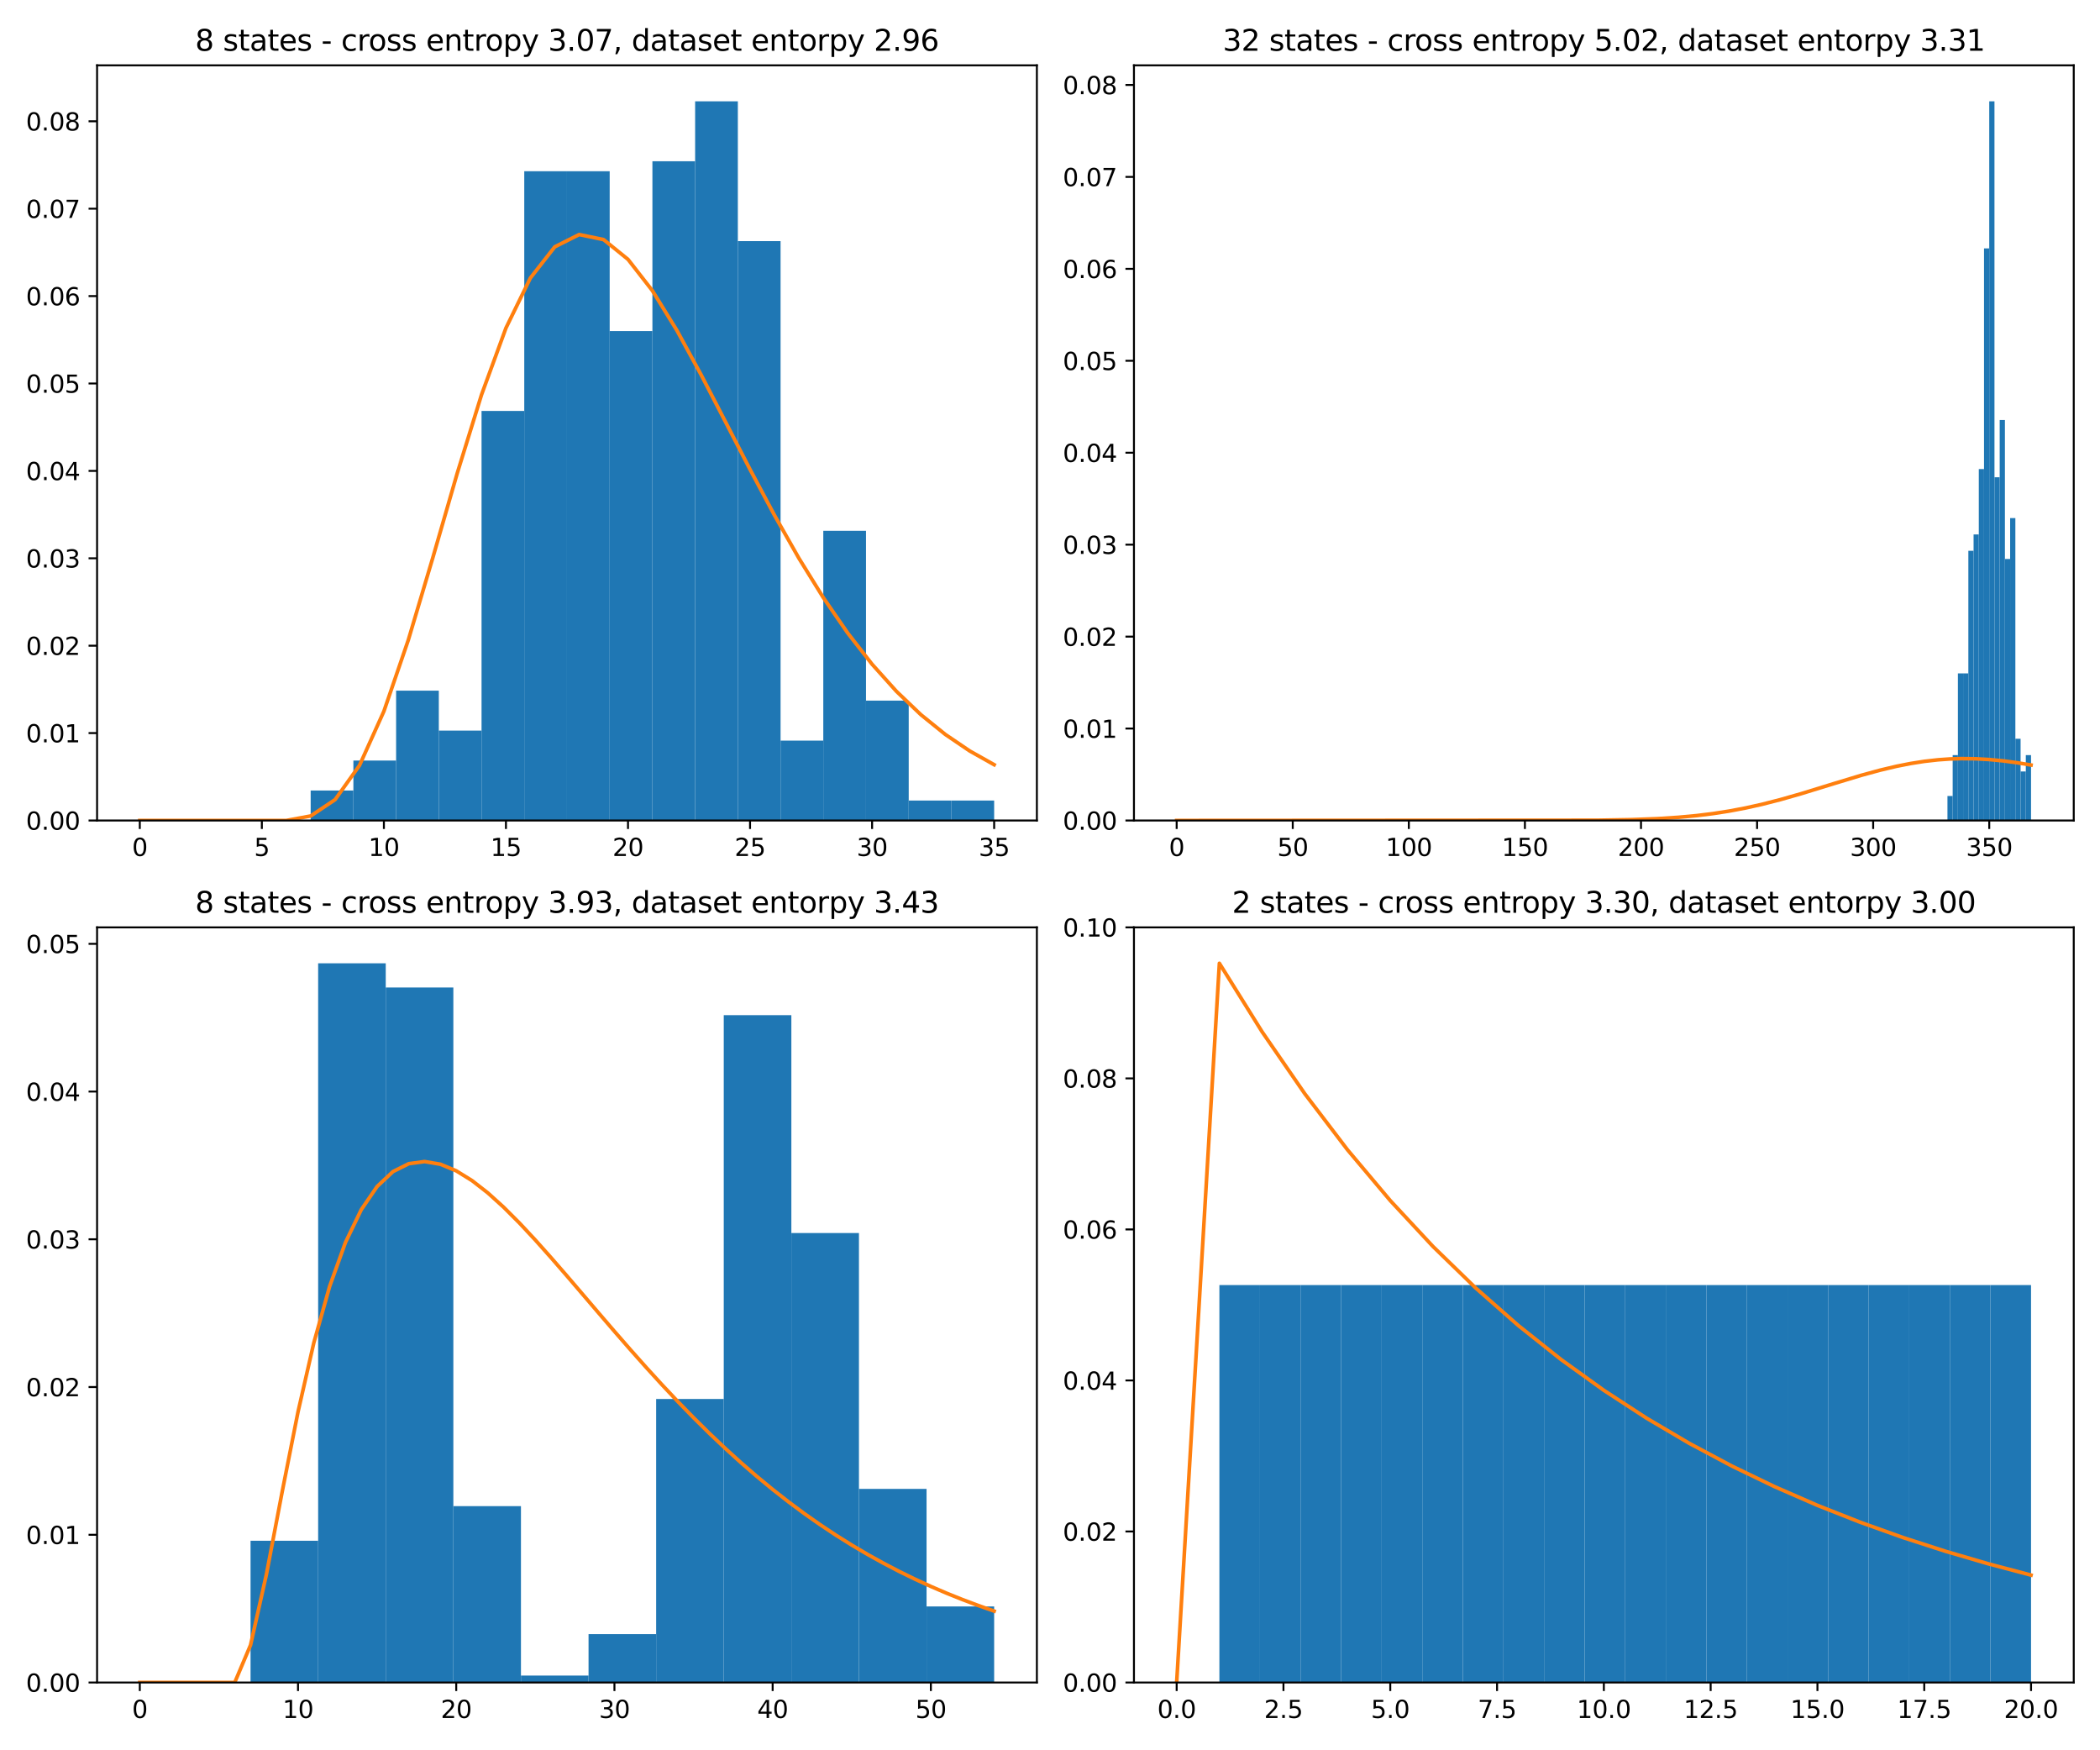 <?xml version="1.0" encoding="utf-8" standalone="no"?>
<!DOCTYPE svg PUBLIC "-//W3C//DTD SVG 1.1//EN"
  "http://www.w3.org/Graphics/SVG/1.1/DTD/svg11.dtd">
<svg xmlns:xlink="http://www.w3.org/1999/xlink" width="864pt" height="720pt" viewBox="0 0 864 720" xmlns="http://www.w3.org/2000/svg" version="1.1">
 <defs>
  <style type="text/css">*{stroke-linejoin: round; stroke-linecap: butt}</style>
 </defs>
 <g id="figure_1">
  <g id="patch_1">
   <path d="M 0 720 
L 864 720 
L 864 0 
L 0 0 
z
" style="fill: #ffffff"/>
  </g>
  <g id="axes_1">
   <g id="patch_2">
    <path d="M 39.94 337.52 
L 426.6 337.52 
L 426.6 26.88 
L 39.94 26.88 
z
" style="fill: #ffffff"/>
   </g>
   <g id="patch_3">
    <path d="M 127.817 337.52 
L 145.393 337.52 
L 145.393 325.193 
L 127.817 325.193 
z
" clip-path="url(#pa0996d24f6)" style="fill: #1f77b4"/>
   </g>
   <g id="patch_4">
    <path d="M 145.393 337.52 
L 162.968 337.52 
L 162.968 312.866 
L 145.393 312.866 
z
" clip-path="url(#pa0996d24f6)" style="fill: #1f77b4"/>
   </g>
   <g id="patch_5">
    <path d="M 162.968 337.52 
L 180.544 337.52 
L 180.544 284.103 
L 162.968 284.103 
z
" clip-path="url(#pa0996d24f6)" style="fill: #1f77b4"/>
   </g>
   <g id="patch_6">
    <path d="M 180.544 337.52 
L 198.119 337.52 
L 198.119 300.539 
L 180.544 300.539 
z
" clip-path="url(#pa0996d24f6)" style="fill: #1f77b4"/>
   </g>
   <g id="patch_7">
    <path d="M 198.119 337.52 
L 215.695 337.52 
L 215.695 169.051 
L 198.119 169.051 
z
" clip-path="url(#pa0996d24f6)" style="fill: #1f77b4"/>
   </g>
   <g id="patch_8">
    <path d="M 215.695 337.52 
L 233.27 337.52 
L 233.27 70.435 
L 215.695 70.435 
z
" clip-path="url(#pa0996d24f6)" style="fill: #1f77b4"/>
   </g>
   <g id="patch_9">
    <path d="M 233.27 337.52 
L 250.845 337.52 
L 250.845 70.435 
L 233.27 70.435 
z
" clip-path="url(#pa0996d24f6)" style="fill: #1f77b4"/>
   </g>
   <g id="patch_10">
    <path d="M 250.845 337.52 
L 268.421 337.52 
L 268.421 136.179 
L 250.845 136.179 
z
" clip-path="url(#pa0996d24f6)" style="fill: #1f77b4"/>
   </g>
   <g id="patch_11">
    <path d="M 268.421 337.52 
L 285.996 337.52 
L 285.996 66.326 
L 268.421 66.326 
z
" clip-path="url(#pa0996d24f6)" style="fill: #1f77b4"/>
   </g>
   <g id="patch_12">
    <path d="M 285.996 337.52 
L 303.572 337.52 
L 303.572 41.672 
L 285.996 41.672 
z
" clip-path="url(#pa0996d24f6)" style="fill: #1f77b4"/>
   </g>
   <g id="patch_13">
    <path d="M 303.572 337.52 
L 321.147 337.52 
L 321.147 99.198 
L 303.572 99.198 
z
" clip-path="url(#pa0996d24f6)" style="fill: #1f77b4"/>
   </g>
   <g id="patch_14">
    <path d="M 321.147 337.52 
L 338.723 337.52 
L 338.723 304.648 
L 321.147 304.648 
z
" clip-path="url(#pa0996d24f6)" style="fill: #1f77b4"/>
   </g>
   <g id="patch_15">
    <path d="M 338.723 337.52 
L 356.298 337.52 
L 356.298 218.359 
L 338.723 218.359 
z
" clip-path="url(#pa0996d24f6)" style="fill: #1f77b4"/>
   </g>
   <g id="patch_16">
    <path d="M 356.298 337.52 
L 373.874 337.52 
L 373.874 288.212 
L 356.298 288.212 
z
" clip-path="url(#pa0996d24f6)" style="fill: #1f77b4"/>
   </g>
   <g id="patch_17">
    <path d="M 373.874 337.52 
L 391.449 337.52 
L 391.449 329.302 
L 373.874 329.302 
z
" clip-path="url(#pa0996d24f6)" style="fill: #1f77b4"/>
   </g>
   <g id="patch_18">
    <path d="M 391.449 337.52 
L 409.025 337.52 
L 409.025 329.302 
L 391.449 329.302 
z
" clip-path="url(#pa0996d24f6)" style="fill: #1f77b4"/>
   </g>
   <g id="matplotlib.axis_1">
    <g id="xtick_1">
     <g id="line2d_1">
      <defs>
       <path id="m98ece76cfe" d="M 0 0 
L 0 3.5 
" style="stroke: #000000; stroke-width: 0.8"/>
      </defs>
      <g>
       <use xlink:href="#m98ece76cfe" x="57.515" y="337.52" style="stroke: #000000; stroke-width: 0.8"/>
      </g>
     </g>
     <g id="text_1">
      <!-- 0 -->
      <g transform="translate(54.334 352.118) scale(0.1 -0.1)">
       <defs>
        <path id="DejaVuSans-30" d="M 2034 4250 
Q 1547 4250 1301 3770 
Q 1056 3291 1056 2328 
Q 1056 1369 1301 889 
Q 1547 409 2034 409 
Q 2525 409 2770 889 
Q 3016 1369 3016 2328 
Q 3016 3291 2770 3770 
Q 2525 4250 2034 4250 
z
M 2034 4750 
Q 2819 4750 3233 4129 
Q 3647 3509 3647 2328 
Q 3647 1150 3233 529 
Q 2819 -91 2034 -91 
Q 1250 -91 836 529 
Q 422 1150 422 2328 
Q 422 3509 836 4129 
Q 1250 4750 2034 4750 
z
" transform="scale(0.016)"/>
       </defs>
       <use xlink:href="#DejaVuSans-30"/>
      </g>
     </g>
    </g>
    <g id="xtick_2">
     <g id="line2d_2">
      <g>
       <use xlink:href="#m98ece76cfe" x="107.731" y="337.52" style="stroke: #000000; stroke-width: 0.8"/>
      </g>
     </g>
     <g id="text_2">
      <!-- 5 -->
      <g transform="translate(104.55 352.118) scale(0.1 -0.1)">
       <defs>
        <path id="DejaVuSans-35" d="M 691 4666 
L 3169 4666 
L 3169 4134 
L 1269 4134 
L 1269 2991 
Q 1406 3038 1543 3061 
Q 1681 3084 1819 3084 
Q 2600 3084 3056 2656 
Q 3513 2228 3513 1497 
Q 3513 744 3044 326 
Q 2575 -91 1722 -91 
Q 1428 -91 1123 -41 
Q 819 9 494 109 
L 494 744 
Q 775 591 1075 516 
Q 1375 441 1709 441 
Q 2250 441 2565 725 
Q 2881 1009 2881 1497 
Q 2881 1984 2565 2268 
Q 2250 2553 1709 2553 
Q 1456 2553 1204 2497 
Q 953 2441 691 2322 
L 691 4666 
z
" transform="scale(0.016)"/>
       </defs>
       <use xlink:href="#DejaVuSans-35"/>
      </g>
     </g>
    </g>
    <g id="xtick_3">
     <g id="line2d_3">
      <g>
       <use xlink:href="#m98ece76cfe" x="157.947" y="337.52" style="stroke: #000000; stroke-width: 0.8"/>
      </g>
     </g>
     <g id="text_3">
      <!-- 10 -->
      <g transform="translate(151.584 352.118) scale(0.1 -0.1)">
       <defs>
        <path id="DejaVuSans-31" d="M 794 531 
L 1825 531 
L 1825 4091 
L 703 3866 
L 703 4441 
L 1819 4666 
L 2450 4666 
L 2450 531 
L 3481 531 
L 3481 0 
L 794 0 
L 794 531 
z
" transform="scale(0.016)"/>
       </defs>
       <use xlink:href="#DejaVuSans-31"/>
       <use xlink:href="#DejaVuSans-30" x="63.623"/>
      </g>
     </g>
    </g>
    <g id="xtick_4">
     <g id="line2d_4">
      <g>
       <use xlink:href="#m98ece76cfe" x="208.162" y="337.52" style="stroke: #000000; stroke-width: 0.8"/>
      </g>
     </g>
     <g id="text_4">
      <!-- 15 -->
      <g transform="translate(201.8 352.118) scale(0.1 -0.1)">
       <use xlink:href="#DejaVuSans-31"/>
       <use xlink:href="#DejaVuSans-35" x="63.623"/>
      </g>
     </g>
    </g>
    <g id="xtick_5">
     <g id="line2d_5">
      <g>
       <use xlink:href="#m98ece76cfe" x="258.378" y="337.52" style="stroke: #000000; stroke-width: 0.8"/>
      </g>
     </g>
     <g id="text_5">
      <!-- 20 -->
      <g transform="translate(252.015 352.118) scale(0.1 -0.1)">
       <defs>
        <path id="DejaVuSans-32" d="M 1228 531 
L 3431 531 
L 3431 0 
L 469 0 
L 469 531 
Q 828 903 1448 1529 
Q 2069 2156 2228 2338 
Q 2531 2678 2651 2914 
Q 2772 3150 2772 3378 
Q 2772 3750 2511 3984 
Q 2250 4219 1831 4219 
Q 1534 4219 1204 4116 
Q 875 4013 500 3803 
L 500 4441 
Q 881 4594 1212 4672 
Q 1544 4750 1819 4750 
Q 2544 4750 2975 4387 
Q 3406 4025 3406 3419 
Q 3406 3131 3298 2873 
Q 3191 2616 2906 2266 
Q 2828 2175 2409 1742 
Q 1991 1309 1228 531 
z
" transform="scale(0.016)"/>
       </defs>
       <use xlink:href="#DejaVuSans-32"/>
       <use xlink:href="#DejaVuSans-30" x="63.623"/>
      </g>
     </g>
    </g>
    <g id="xtick_6">
     <g id="line2d_6">
      <g>
       <use xlink:href="#m98ece76cfe" x="308.593" y="337.52" style="stroke: #000000; stroke-width: 0.8"/>
      </g>
     </g>
     <g id="text_6">
      <!-- 25 -->
      <g transform="translate(302.231 352.118) scale(0.1 -0.1)">
       <use xlink:href="#DejaVuSans-32"/>
       <use xlink:href="#DejaVuSans-35" x="63.623"/>
      </g>
     </g>
    </g>
    <g id="xtick_7">
     <g id="line2d_7">
      <g>
       <use xlink:href="#m98ece76cfe" x="358.809" y="337.52" style="stroke: #000000; stroke-width: 0.8"/>
      </g>
     </g>
     <g id="text_7">
      <!-- 30 -->
      <g transform="translate(352.446 352.118) scale(0.1 -0.1)">
       <defs>
        <path id="DejaVuSans-33" d="M 2597 2516 
Q 3050 2419 3304 2112 
Q 3559 1806 3559 1356 
Q 3559 666 3084 287 
Q 2609 -91 1734 -91 
Q 1441 -91 1130 -33 
Q 819 25 488 141 
L 488 750 
Q 750 597 1062 519 
Q 1375 441 1716 441 
Q 2309 441 2620 675 
Q 2931 909 2931 1356 
Q 2931 1769 2642 2001 
Q 2353 2234 1838 2234 
L 1294 2234 
L 1294 2753 
L 1863 2753 
Q 2328 2753 2575 2939 
Q 2822 3125 2822 3475 
Q 2822 3834 2567 4026 
Q 2313 4219 1838 4219 
Q 1578 4219 1281 4162 
Q 984 4106 628 3988 
L 628 4550 
Q 988 4650 1302 4700 
Q 1616 4750 1894 4750 
Q 2613 4750 3031 4423 
Q 3450 4097 3450 3541 
Q 3450 3153 3228 2886 
Q 3006 2619 2597 2516 
z
" transform="scale(0.016)"/>
       </defs>
       <use xlink:href="#DejaVuSans-33"/>
       <use xlink:href="#DejaVuSans-30" x="63.623"/>
      </g>
     </g>
    </g>
    <g id="xtick_8">
     <g id="line2d_8">
      <g>
       <use xlink:href="#m98ece76cfe" x="409.025" y="337.52" style="stroke: #000000; stroke-width: 0.8"/>
      </g>
     </g>
     <g id="text_8">
      <!-- 35 -->
      <g transform="translate(402.662 352.118) scale(0.1 -0.1)">
       <use xlink:href="#DejaVuSans-33"/>
       <use xlink:href="#DejaVuSans-35" x="63.623"/>
      </g>
     </g>
    </g>
   </g>
   <g id="matplotlib.axis_2">
    <g id="ytick_1">
     <g id="line2d_9">
      <defs>
       <path id="m8b744c3c59" d="M 0 0 
L -3.5 0 
" style="stroke: #000000; stroke-width: 0.8"/>
      </defs>
      <g>
       <use xlink:href="#m8b744c3c59" x="39.94" y="337.52" style="stroke: #000000; stroke-width: 0.8"/>
      </g>
     </g>
     <g id="text_9">
      <!-- 0.00 -->
      <g transform="translate(10.674 341.319) scale(0.1 -0.1)">
       <defs>
        <path id="DejaVuSans-2e" d="M 684 794 
L 1344 794 
L 1344 0 
L 684 0 
L 684 794 
z
" transform="scale(0.016)"/>
       </defs>
       <use xlink:href="#DejaVuSans-30"/>
       <use xlink:href="#DejaVuSans-2e" x="63.623"/>
       <use xlink:href="#DejaVuSans-30" x="95.41"/>
       <use xlink:href="#DejaVuSans-30" x="159.033"/>
      </g>
     </g>
    </g>
    <g id="ytick_2">
     <g id="line2d_10">
      <g>
       <use xlink:href="#m8b744c3c59" x="39.94" y="301.566" style="stroke: #000000; stroke-width: 0.8"/>
      </g>
     </g>
     <g id="text_10">
      <!-- 0.01 -->
      <g transform="translate(10.674 305.366) scale(0.1 -0.1)">
       <use xlink:href="#DejaVuSans-30"/>
       <use xlink:href="#DejaVuSans-2e" x="63.623"/>
       <use xlink:href="#DejaVuSans-30" x="95.41"/>
       <use xlink:href="#DejaVuSans-31" x="159.033"/>
      </g>
     </g>
    </g>
    <g id="ytick_3">
     <g id="line2d_11">
      <g>
       <use xlink:href="#m8b744c3c59" x="39.94" y="265.613" style="stroke: #000000; stroke-width: 0.8"/>
      </g>
     </g>
     <g id="text_11">
      <!-- 0.02 -->
      <g transform="translate(10.674 269.412) scale(0.1 -0.1)">
       <use xlink:href="#DejaVuSans-30"/>
       <use xlink:href="#DejaVuSans-2e" x="63.623"/>
       <use xlink:href="#DejaVuSans-30" x="95.41"/>
       <use xlink:href="#DejaVuSans-32" x="159.033"/>
      </g>
     </g>
    </g>
    <g id="ytick_4">
     <g id="line2d_12">
      <g>
       <use xlink:href="#m8b744c3c59" x="39.94" y="229.659" style="stroke: #000000; stroke-width: 0.8"/>
      </g>
     </g>
     <g id="text_12">
      <!-- 0.03 -->
      <g transform="translate(10.674 233.458) scale(0.1 -0.1)">
       <use xlink:href="#DejaVuSans-30"/>
       <use xlink:href="#DejaVuSans-2e" x="63.623"/>
       <use xlink:href="#DejaVuSans-30" x="95.41"/>
       <use xlink:href="#DejaVuSans-33" x="159.033"/>
      </g>
     </g>
    </g>
    <g id="ytick_5">
     <g id="line2d_13">
      <g>
       <use xlink:href="#m8b744c3c59" x="39.94" y="193.705" style="stroke: #000000; stroke-width: 0.8"/>
      </g>
     </g>
     <g id="text_13">
      <!-- 0.04 -->
      <g transform="translate(10.674 197.504) scale(0.1 -0.1)">
       <defs>
        <path id="DejaVuSans-34" d="M 2419 4116 
L 825 1625 
L 2419 1625 
L 2419 4116 
z
M 2253 4666 
L 3047 4666 
L 3047 1625 
L 3713 1625 
L 3713 1100 
L 3047 1100 
L 3047 0 
L 2419 0 
L 2419 1100 
L 313 1100 
L 313 1709 
L 2253 4666 
z
" transform="scale(0.016)"/>
       </defs>
       <use xlink:href="#DejaVuSans-30"/>
       <use xlink:href="#DejaVuSans-2e" x="63.623"/>
       <use xlink:href="#DejaVuSans-30" x="95.41"/>
       <use xlink:href="#DejaVuSans-34" x="159.033"/>
      </g>
     </g>
    </g>
    <g id="ytick_6">
     <g id="line2d_14">
      <g>
       <use xlink:href="#m8b744c3c59" x="39.94" y="157.751" style="stroke: #000000; stroke-width: 0.8"/>
      </g>
     </g>
     <g id="text_14">
      <!-- 0.05 -->
      <g transform="translate(10.674 161.551) scale(0.1 -0.1)">
       <use xlink:href="#DejaVuSans-30"/>
       <use xlink:href="#DejaVuSans-2e" x="63.623"/>
       <use xlink:href="#DejaVuSans-30" x="95.41"/>
       <use xlink:href="#DejaVuSans-35" x="159.033"/>
      </g>
     </g>
    </g>
    <g id="ytick_7">
     <g id="line2d_15">
      <g>
       <use xlink:href="#m8b744c3c59" x="39.94" y="121.798" style="stroke: #000000; stroke-width: 0.8"/>
      </g>
     </g>
     <g id="text_15">
      <!-- 0.06 -->
      <g transform="translate(10.674 125.597) scale(0.1 -0.1)">
       <defs>
        <path id="DejaVuSans-36" d="M 2113 2584 
Q 1688 2584 1439 2293 
Q 1191 2003 1191 1497 
Q 1191 994 1439 701 
Q 1688 409 2113 409 
Q 2538 409 2786 701 
Q 3034 994 3034 1497 
Q 3034 2003 2786 2293 
Q 2538 2584 2113 2584 
z
M 3366 4563 
L 3366 3988 
Q 3128 4100 2886 4159 
Q 2644 4219 2406 4219 
Q 1781 4219 1451 3797 
Q 1122 3375 1075 2522 
Q 1259 2794 1537 2939 
Q 1816 3084 2150 3084 
Q 2853 3084 3261 2657 
Q 3669 2231 3669 1497 
Q 3669 778 3244 343 
Q 2819 -91 2113 -91 
Q 1303 -91 875 529 
Q 447 1150 447 2328 
Q 447 3434 972 4092 
Q 1497 4750 2381 4750 
Q 2619 4750 2861 4703 
Q 3103 4656 3366 4563 
z
" transform="scale(0.016)"/>
       </defs>
       <use xlink:href="#DejaVuSans-30"/>
       <use xlink:href="#DejaVuSans-2e" x="63.623"/>
       <use xlink:href="#DejaVuSans-30" x="95.41"/>
       <use xlink:href="#DejaVuSans-36" x="159.033"/>
      </g>
     </g>
    </g>
    <g id="ytick_8">
     <g id="line2d_16">
      <g>
       <use xlink:href="#m8b744c3c59" x="39.94" y="85.844" style="stroke: #000000; stroke-width: 0.8"/>
      </g>
     </g>
     <g id="text_16">
      <!-- 0.07 -->
      <g transform="translate(10.674 89.643) scale(0.1 -0.1)">
       <defs>
        <path id="DejaVuSans-37" d="M 525 4666 
L 3525 4666 
L 3525 4397 
L 1831 0 
L 1172 0 
L 2766 4134 
L 525 4134 
L 525 4666 
z
" transform="scale(0.016)"/>
       </defs>
       <use xlink:href="#DejaVuSans-30"/>
       <use xlink:href="#DejaVuSans-2e" x="63.623"/>
       <use xlink:href="#DejaVuSans-30" x="95.41"/>
       <use xlink:href="#DejaVuSans-37" x="159.033"/>
      </g>
     </g>
    </g>
    <g id="ytick_9">
     <g id="line2d_17">
      <g>
       <use xlink:href="#m8b744c3c59" x="39.94" y="49.89" style="stroke: #000000; stroke-width: 0.8"/>
      </g>
     </g>
     <g id="text_17">
      <!-- 0.08 -->
      <g transform="translate(10.674 53.69) scale(0.1 -0.1)">
       <defs>
        <path id="DejaVuSans-38" d="M 2034 2216 
Q 1584 2216 1326 1975 
Q 1069 1734 1069 1313 
Q 1069 891 1326 650 
Q 1584 409 2034 409 
Q 2484 409 2743 651 
Q 3003 894 3003 1313 
Q 3003 1734 2745 1975 
Q 2488 2216 2034 2216 
z
M 1403 2484 
Q 997 2584 770 2862 
Q 544 3141 544 3541 
Q 544 4100 942 4425 
Q 1341 4750 2034 4750 
Q 2731 4750 3128 4425 
Q 3525 4100 3525 3541 
Q 3525 3141 3298 2862 
Q 3072 2584 2669 2484 
Q 3125 2378 3379 2068 
Q 3634 1759 3634 1313 
Q 3634 634 3220 271 
Q 2806 -91 2034 -91 
Q 1263 -91 848 271 
Q 434 634 434 1313 
Q 434 1759 690 2068 
Q 947 2378 1403 2484 
z
M 1172 3481 
Q 1172 3119 1398 2916 
Q 1625 2713 2034 2713 
Q 2441 2713 2670 2916 
Q 2900 3119 2900 3481 
Q 2900 3844 2670 4047 
Q 2441 4250 2034 4250 
Q 1625 4250 1398 4047 
Q 1172 3844 1172 3481 
z
" transform="scale(0.016)"/>
       </defs>
       <use xlink:href="#DejaVuSans-30"/>
       <use xlink:href="#DejaVuSans-2e" x="63.623"/>
       <use xlink:href="#DejaVuSans-30" x="95.41"/>
       <use xlink:href="#DejaVuSans-38" x="159.033"/>
      </g>
     </g>
    </g>
   </g>
   <g id="line2d_18">
    <path d="M 57.515 337.52 
L 67.559 337.52 
L 77.602 337.52 
L 87.645 337.52 
L 97.688 337.52 
L 107.731 337.52 
L 117.774 337.52 
L 127.817 335.667 
L 137.86 328.947 
L 147.904 314.857 
L 157.947 292.584 
L 167.99 263.272 
L 178.033 229.562 
L 188.076 194.818 
L 198.119 162.364 
L 208.162 134.934 
L 218.205 114.365 
L 228.248 101.54 
L 238.292 96.485 
L 248.335 98.564 
L 258.378 106.698 
L 268.421 119.585 
L 278.464 135.868 
L 288.507 154.266 
L 298.55 173.657 
L 308.593 193.12 
L 318.636 211.945 
L 328.68 229.627 
L 338.723 245.838 
L 348.766 260.4 
L 358.809 273.253 
L 368.852 284.426 
L 378.895 294.007 
L 388.938 302.125 
L 398.981 308.928 
L 409.025 314.574 
" clip-path="url(#pa0996d24f6)" style="fill: none; stroke: #ff7f0e; stroke-width: 1.5; stroke-linecap: square"/>
   </g>
   <g id="patch_19">
    <path d="M 39.94 337.52 
L 39.94 26.88 
" style="fill: none; stroke: #000000; stroke-width: 0.8; stroke-linejoin: miter; stroke-linecap: square"/>
   </g>
   <g id="patch_20">
    <path d="M 426.6 337.52 
L 426.6 26.88 
" style="fill: none; stroke: #000000; stroke-width: 0.8; stroke-linejoin: miter; stroke-linecap: square"/>
   </g>
   <g id="patch_21">
    <path d="M 39.94 337.52 
L 426.6 337.52 
" style="fill: none; stroke: #000000; stroke-width: 0.8; stroke-linejoin: miter; stroke-linecap: square"/>
   </g>
   <g id="patch_22">
    <path d="M 39.94 26.88 
L 426.6 26.88 
" style="fill: none; stroke: #000000; stroke-width: 0.8; stroke-linejoin: miter; stroke-linecap: square"/>
   </g>
   <g id="text_18">
    <!-- 8 states - cross entropy 3.07, dataset entorpy 2.96 -->
    <g transform="translate(80.291 20.88) scale(0.12 -0.12)">
     <defs>
      <path id="DejaVuSans-20" transform="scale(0.016)"/>
      <path id="DejaVuSans-73" d="M 2834 3397 
L 2834 2853 
Q 2591 2978 2328 3040 
Q 2066 3103 1784 3103 
Q 1356 3103 1142 2972 
Q 928 2841 928 2578 
Q 928 2378 1081 2264 
Q 1234 2150 1697 2047 
L 1894 2003 
Q 2506 1872 2764 1633 
Q 3022 1394 3022 966 
Q 3022 478 2636 193 
Q 2250 -91 1575 -91 
Q 1294 -91 989 -36 
Q 684 19 347 128 
L 347 722 
Q 666 556 975 473 
Q 1284 391 1588 391 
Q 1994 391 2212 530 
Q 2431 669 2431 922 
Q 2431 1156 2273 1281 
Q 2116 1406 1581 1522 
L 1381 1569 
Q 847 1681 609 1914 
Q 372 2147 372 2553 
Q 372 3047 722 3315 
Q 1072 3584 1716 3584 
Q 2034 3584 2315 3537 
Q 2597 3491 2834 3397 
z
" transform="scale(0.016)"/>
      <path id="DejaVuSans-74" d="M 1172 4494 
L 1172 3500 
L 2356 3500 
L 2356 3053 
L 1172 3053 
L 1172 1153 
Q 1172 725 1289 603 
Q 1406 481 1766 481 
L 2356 481 
L 2356 0 
L 1766 0 
Q 1100 0 847 248 
Q 594 497 594 1153 
L 594 3053 
L 172 3053 
L 172 3500 
L 594 3500 
L 594 4494 
L 1172 4494 
z
" transform="scale(0.016)"/>
      <path id="DejaVuSans-61" d="M 2194 1759 
Q 1497 1759 1228 1600 
Q 959 1441 959 1056 
Q 959 750 1161 570 
Q 1363 391 1709 391 
Q 2188 391 2477 730 
Q 2766 1069 2766 1631 
L 2766 1759 
L 2194 1759 
z
M 3341 1997 
L 3341 0 
L 2766 0 
L 2766 531 
Q 2569 213 2275 61 
Q 1981 -91 1556 -91 
Q 1019 -91 701 211 
Q 384 513 384 1019 
Q 384 1609 779 1909 
Q 1175 2209 1959 2209 
L 2766 2209 
L 2766 2266 
Q 2766 2663 2505 2880 
Q 2244 3097 1772 3097 
Q 1472 3097 1187 3025 
Q 903 2953 641 2809 
L 641 3341 
Q 956 3463 1253 3523 
Q 1550 3584 1831 3584 
Q 2591 3584 2966 3190 
Q 3341 2797 3341 1997 
z
" transform="scale(0.016)"/>
      <path id="DejaVuSans-65" d="M 3597 1894 
L 3597 1613 
L 953 1613 
Q 991 1019 1311 708 
Q 1631 397 2203 397 
Q 2534 397 2845 478 
Q 3156 559 3463 722 
L 3463 178 
Q 3153 47 2828 -22 
Q 2503 -91 2169 -91 
Q 1331 -91 842 396 
Q 353 884 353 1716 
Q 353 2575 817 3079 
Q 1281 3584 2069 3584 
Q 2775 3584 3186 3129 
Q 3597 2675 3597 1894 
z
M 3022 2063 
Q 3016 2534 2758 2815 
Q 2500 3097 2075 3097 
Q 1594 3097 1305 2825 
Q 1016 2553 972 2059 
L 3022 2063 
z
" transform="scale(0.016)"/>
      <path id="DejaVuSans-2d" d="M 313 2009 
L 1997 2009 
L 1997 1497 
L 313 1497 
L 313 2009 
z
" transform="scale(0.016)"/>
      <path id="DejaVuSans-63" d="M 3122 3366 
L 3122 2828 
Q 2878 2963 2633 3030 
Q 2388 3097 2138 3097 
Q 1578 3097 1268 2742 
Q 959 2388 959 1747 
Q 959 1106 1268 751 
Q 1578 397 2138 397 
Q 2388 397 2633 464 
Q 2878 531 3122 666 
L 3122 134 
Q 2881 22 2623 -34 
Q 2366 -91 2075 -91 
Q 1284 -91 818 406 
Q 353 903 353 1747 
Q 353 2603 823 3093 
Q 1294 3584 2113 3584 
Q 2378 3584 2631 3529 
Q 2884 3475 3122 3366 
z
" transform="scale(0.016)"/>
      <path id="DejaVuSans-72" d="M 2631 2963 
Q 2534 3019 2420 3045 
Q 2306 3072 2169 3072 
Q 1681 3072 1420 2755 
Q 1159 2438 1159 1844 
L 1159 0 
L 581 0 
L 581 3500 
L 1159 3500 
L 1159 2956 
Q 1341 3275 1631 3429 
Q 1922 3584 2338 3584 
Q 2397 3584 2469 3576 
Q 2541 3569 2628 3553 
L 2631 2963 
z
" transform="scale(0.016)"/>
      <path id="DejaVuSans-6f" d="M 1959 3097 
Q 1497 3097 1228 2736 
Q 959 2375 959 1747 
Q 959 1119 1226 758 
Q 1494 397 1959 397 
Q 2419 397 2687 759 
Q 2956 1122 2956 1747 
Q 2956 2369 2687 2733 
Q 2419 3097 1959 3097 
z
M 1959 3584 
Q 2709 3584 3137 3096 
Q 3566 2609 3566 1747 
Q 3566 888 3137 398 
Q 2709 -91 1959 -91 
Q 1206 -91 779 398 
Q 353 888 353 1747 
Q 353 2609 779 3096 
Q 1206 3584 1959 3584 
z
" transform="scale(0.016)"/>
      <path id="DejaVuSans-6e" d="M 3513 2113 
L 3513 0 
L 2938 0 
L 2938 2094 
Q 2938 2591 2744 2837 
Q 2550 3084 2163 3084 
Q 1697 3084 1428 2787 
Q 1159 2491 1159 1978 
L 1159 0 
L 581 0 
L 581 3500 
L 1159 3500 
L 1159 2956 
Q 1366 3272 1645 3428 
Q 1925 3584 2291 3584 
Q 2894 3584 3203 3211 
Q 3513 2838 3513 2113 
z
" transform="scale(0.016)"/>
      <path id="DejaVuSans-70" d="M 1159 525 
L 1159 -1331 
L 581 -1331 
L 581 3500 
L 1159 3500 
L 1159 2969 
Q 1341 3281 1617 3432 
Q 1894 3584 2278 3584 
Q 2916 3584 3314 3078 
Q 3713 2572 3713 1747 
Q 3713 922 3314 415 
Q 2916 -91 2278 -91 
Q 1894 -91 1617 61 
Q 1341 213 1159 525 
z
M 3116 1747 
Q 3116 2381 2855 2742 
Q 2594 3103 2138 3103 
Q 1681 3103 1420 2742 
Q 1159 2381 1159 1747 
Q 1159 1113 1420 752 
Q 1681 391 2138 391 
Q 2594 391 2855 752 
Q 3116 1113 3116 1747 
z
" transform="scale(0.016)"/>
      <path id="DejaVuSans-79" d="M 2059 -325 
Q 1816 -950 1584 -1140 
Q 1353 -1331 966 -1331 
L 506 -1331 
L 506 -850 
L 844 -850 
Q 1081 -850 1212 -737 
Q 1344 -625 1503 -206 
L 1606 56 
L 191 3500 
L 800 3500 
L 1894 763 
L 2988 3500 
L 3597 3500 
L 2059 -325 
z
" transform="scale(0.016)"/>
      <path id="DejaVuSans-2c" d="M 750 794 
L 1409 794 
L 1409 256 
L 897 -744 
L 494 -744 
L 750 256 
L 750 794 
z
" transform="scale(0.016)"/>
      <path id="DejaVuSans-64" d="M 2906 2969 
L 2906 4863 
L 3481 4863 
L 3481 0 
L 2906 0 
L 2906 525 
Q 2725 213 2448 61 
Q 2172 -91 1784 -91 
Q 1150 -91 751 415 
Q 353 922 353 1747 
Q 353 2572 751 3078 
Q 1150 3584 1784 3584 
Q 2172 3584 2448 3432 
Q 2725 3281 2906 2969 
z
M 947 1747 
Q 947 1113 1208 752 
Q 1469 391 1925 391 
Q 2381 391 2643 752 
Q 2906 1113 2906 1747 
Q 2906 2381 2643 2742 
Q 2381 3103 1925 3103 
Q 1469 3103 1208 2742 
Q 947 2381 947 1747 
z
" transform="scale(0.016)"/>
      <path id="DejaVuSans-39" d="M 703 97 
L 703 672 
Q 941 559 1184 500 
Q 1428 441 1663 441 
Q 2288 441 2617 861 
Q 2947 1281 2994 2138 
Q 2813 1869 2534 1725 
Q 2256 1581 1919 1581 
Q 1219 1581 811 2004 
Q 403 2428 403 3163 
Q 403 3881 828 4315 
Q 1253 4750 1959 4750 
Q 2769 4750 3195 4129 
Q 3622 3509 3622 2328 
Q 3622 1225 3098 567 
Q 2575 -91 1691 -91 
Q 1453 -91 1209 -44 
Q 966 3 703 97 
z
M 1959 2075 
Q 2384 2075 2632 2365 
Q 2881 2656 2881 3163 
Q 2881 3666 2632 3958 
Q 2384 4250 1959 4250 
Q 1534 4250 1286 3958 
Q 1038 3666 1038 3163 
Q 1038 2656 1286 2365 
Q 1534 2075 1959 2075 
z
" transform="scale(0.016)"/>
     </defs>
     <use xlink:href="#DejaVuSans-38"/>
     <use xlink:href="#DejaVuSans-20" x="63.623"/>
     <use xlink:href="#DejaVuSans-73" x="95.41"/>
     <use xlink:href="#DejaVuSans-74" x="147.51"/>
     <use xlink:href="#DejaVuSans-61" x="186.719"/>
     <use xlink:href="#DejaVuSans-74" x="247.998"/>
     <use xlink:href="#DejaVuSans-65" x="287.207"/>
     <use xlink:href="#DejaVuSans-73" x="348.73"/>
     <use xlink:href="#DejaVuSans-20" x="400.83"/>
     <use xlink:href="#DejaVuSans-2d" x="432.617"/>
     <use xlink:href="#DejaVuSans-20" x="468.701"/>
     <use xlink:href="#DejaVuSans-63" x="500.488"/>
     <use xlink:href="#DejaVuSans-72" x="555.469"/>
     <use xlink:href="#DejaVuSans-6f" x="594.332"/>
     <use xlink:href="#DejaVuSans-73" x="655.514"/>
     <use xlink:href="#DejaVuSans-73" x="707.613"/>
     <use xlink:href="#DejaVuSans-20" x="759.713"/>
     <use xlink:href="#DejaVuSans-65" x="791.5"/>
     <use xlink:href="#DejaVuSans-6e" x="853.023"/>
     <use xlink:href="#DejaVuSans-74" x="916.402"/>
     <use xlink:href="#DejaVuSans-72" x="955.611"/>
     <use xlink:href="#DejaVuSans-6f" x="994.475"/>
     <use xlink:href="#DejaVuSans-70" x="1055.656"/>
     <use xlink:href="#DejaVuSans-79" x="1119.133"/>
     <use xlink:href="#DejaVuSans-20" x="1178.312"/>
     <use xlink:href="#DejaVuSans-33" x="1210.1"/>
     <use xlink:href="#DejaVuSans-2e" x="1273.723"/>
     <use xlink:href="#DejaVuSans-30" x="1305.51"/>
     <use xlink:href="#DejaVuSans-37" x="1369.133"/>
     <use xlink:href="#DejaVuSans-2c" x="1432.756"/>
     <use xlink:href="#DejaVuSans-20" x="1464.543"/>
     <use xlink:href="#DejaVuSans-64" x="1496.33"/>
     <use xlink:href="#DejaVuSans-61" x="1559.807"/>
     <use xlink:href="#DejaVuSans-74" x="1621.086"/>
     <use xlink:href="#DejaVuSans-61" x="1660.295"/>
     <use xlink:href="#DejaVuSans-73" x="1721.574"/>
     <use xlink:href="#DejaVuSans-65" x="1773.674"/>
     <use xlink:href="#DejaVuSans-74" x="1835.197"/>
     <use xlink:href="#DejaVuSans-20" x="1874.406"/>
     <use xlink:href="#DejaVuSans-65" x="1906.193"/>
     <use xlink:href="#DejaVuSans-6e" x="1967.717"/>
     <use xlink:href="#DejaVuSans-74" x="2031.096"/>
     <use xlink:href="#DejaVuSans-6f" x="2070.305"/>
     <use xlink:href="#DejaVuSans-72" x="2131.486"/>
     <use xlink:href="#DejaVuSans-70" x="2172.6"/>
     <use xlink:href="#DejaVuSans-79" x="2236.076"/>
     <use xlink:href="#DejaVuSans-20" x="2295.256"/>
     <use xlink:href="#DejaVuSans-32" x="2327.043"/>
     <use xlink:href="#DejaVuSans-2e" x="2390.666"/>
     <use xlink:href="#DejaVuSans-39" x="2422.453"/>
     <use xlink:href="#DejaVuSans-36" x="2486.076"/>
    </g>
   </g>
  </g>
  <g id="axes_2">
   <g id="patch_23">
    <path d="M 466.54 337.52 
L 853.2 337.52 
L 853.2 26.88 
L 466.54 26.88 
z
" style="fill: #ffffff"/>
   </g>
   <g id="patch_24">
    <path d="M 801.238 337.52 
L 803.387 337.52 
L 803.387 327.434 
L 801.238 327.434 
z
" clip-path="url(#p7ba0171d35)" style="fill: #1f77b4"/>
   </g>
   <g id="patch_25">
    <path d="M 803.387 337.52 
L 805.536 337.52 
L 805.536 310.625 
L 803.387 310.625 
z
" clip-path="url(#p7ba0171d35)" style="fill: #1f77b4"/>
   </g>
   <g id="patch_26">
    <path d="M 805.536 337.52 
L 807.685 337.52 
L 807.685 277.006 
L 805.536 277.006 
z
" clip-path="url(#p7ba0171d35)" style="fill: #1f77b4"/>
   </g>
   <g id="patch_27">
    <path d="M 807.685 337.52 
L 809.834 337.52 
L 809.834 277.006 
L 807.685 277.006 
z
" clip-path="url(#p7ba0171d35)" style="fill: #1f77b4"/>
   </g>
   <g id="patch_28">
    <path d="M 809.834 337.52 
L 811.984 337.52 
L 811.984 226.577 
L 809.834 226.577 
z
" clip-path="url(#p7ba0171d35)" style="fill: #1f77b4"/>
   </g>
   <g id="patch_29">
    <path d="M 811.984 337.52 
L 814.133 337.52 
L 814.133 219.853 
L 811.984 219.853 
z
" clip-path="url(#p7ba0171d35)" style="fill: #1f77b4"/>
   </g>
   <g id="patch_30">
    <path d="M 814.133 337.52 
L 816.282 337.52 
L 816.282 192.958 
L 814.133 192.958 
z
" clip-path="url(#p7ba0171d35)" style="fill: #1f77b4"/>
   </g>
   <g id="patch_31">
    <path d="M 816.282 337.52 
L 818.431 337.52 
L 818.431 102.187 
L 816.282 102.187 
z
" clip-path="url(#p7ba0171d35)" style="fill: #1f77b4"/>
   </g>
   <g id="patch_32">
    <path d="M 818.431 337.52 
L 820.58 337.52 
L 820.58 41.672 
L 818.431 41.672 
z
" clip-path="url(#p7ba0171d35)" style="fill: #1f77b4"/>
   </g>
   <g id="patch_33">
    <path d="M 820.58 337.52 
L 822.73 337.52 
L 822.73 196.32 
L 820.58 196.32 
z
" clip-path="url(#p7ba0171d35)" style="fill: #1f77b4"/>
   </g>
   <g id="patch_34">
    <path d="M 822.73 337.52 
L 824.879 337.52 
L 824.879 172.787 
L 822.73 172.787 
z
" clip-path="url(#p7ba0171d35)" style="fill: #1f77b4"/>
   </g>
   <g id="patch_35">
    <path d="M 824.879 337.52 
L 827.028 337.52 
L 827.028 229.939 
L 824.879 229.939 
z
" clip-path="url(#p7ba0171d35)" style="fill: #1f77b4"/>
   </g>
   <g id="patch_36">
    <path d="M 827.028 337.52 
L 829.177 337.52 
L 829.177 213.13 
L 827.028 213.13 
z
" clip-path="url(#p7ba0171d35)" style="fill: #1f77b4"/>
   </g>
   <g id="patch_37">
    <path d="M 829.177 337.52 
L 831.326 337.52 
L 831.326 303.901 
L 829.177 303.901 
z
" clip-path="url(#p7ba0171d35)" style="fill: #1f77b4"/>
   </g>
   <g id="patch_38">
    <path d="M 831.326 337.52 
L 833.475 337.52 
L 833.475 317.349 
L 831.326 317.349 
z
" clip-path="url(#p7ba0171d35)" style="fill: #1f77b4"/>
   </g>
   <g id="patch_39">
    <path d="M 833.475 337.52 
L 835.625 337.52 
L 835.625 310.625 
L 833.475 310.625 
z
" clip-path="url(#p7ba0171d35)" style="fill: #1f77b4"/>
   </g>
   <g id="matplotlib.axis_3">
    <g id="xtick_9">
     <g id="line2d_19">
      <g>
       <use xlink:href="#m98ece76cfe" x="484.115" y="337.52" style="stroke: #000000; stroke-width: 0.8"/>
      </g>
     </g>
     <g id="text_19">
      <!-- 0 -->
      <g transform="translate(480.934 352.118) scale(0.1 -0.1)">
       <use xlink:href="#DejaVuSans-30"/>
      </g>
     </g>
    </g>
    <g id="xtick_10">
     <g id="line2d_20">
      <g>
       <use xlink:href="#m98ece76cfe" x="531.875" y="337.52" style="stroke: #000000; stroke-width: 0.8"/>
      </g>
     </g>
     <g id="text_20">
      <!-- 50 -->
      <g transform="translate(525.512 352.118) scale(0.1 -0.1)">
       <use xlink:href="#DejaVuSans-35"/>
       <use xlink:href="#DejaVuSans-30" x="63.623"/>
      </g>
     </g>
    </g>
    <g id="xtick_11">
     <g id="line2d_21">
      <g>
       <use xlink:href="#m98ece76cfe" x="579.634" y="337.52" style="stroke: #000000; stroke-width: 0.8"/>
      </g>
     </g>
     <g id="text_21">
      <!-- 100 -->
      <g transform="translate(570.09 352.118) scale(0.1 -0.1)">
       <use xlink:href="#DejaVuSans-31"/>
       <use xlink:href="#DejaVuSans-30" x="63.623"/>
       <use xlink:href="#DejaVuSans-30" x="127.246"/>
      </g>
     </g>
    </g>
    <g id="xtick_12">
     <g id="line2d_22">
      <g>
       <use xlink:href="#m98ece76cfe" x="627.394" y="337.52" style="stroke: #000000; stroke-width: 0.8"/>
      </g>
     </g>
     <g id="text_22">
      <!-- 150 -->
      <g transform="translate(617.85 352.118) scale(0.1 -0.1)">
       <use xlink:href="#DejaVuSans-31"/>
       <use xlink:href="#DejaVuSans-35" x="63.623"/>
       <use xlink:href="#DejaVuSans-30" x="127.246"/>
      </g>
     </g>
    </g>
    <g id="xtick_13">
     <g id="line2d_23">
      <g>
       <use xlink:href="#m98ece76cfe" x="675.153" y="337.52" style="stroke: #000000; stroke-width: 0.8"/>
      </g>
     </g>
     <g id="text_23">
      <!-- 200 -->
      <g transform="translate(665.609 352.118) scale(0.1 -0.1)">
       <use xlink:href="#DejaVuSans-32"/>
       <use xlink:href="#DejaVuSans-30" x="63.623"/>
       <use xlink:href="#DejaVuSans-30" x="127.246"/>
      </g>
     </g>
    </g>
    <g id="xtick_14">
     <g id="line2d_24">
      <g>
       <use xlink:href="#m98ece76cfe" x="722.912" y="337.52" style="stroke: #000000; stroke-width: 0.8"/>
      </g>
     </g>
     <g id="text_24">
      <!-- 250 -->
      <g transform="translate(713.369 352.118) scale(0.1 -0.1)">
       <use xlink:href="#DejaVuSans-32"/>
       <use xlink:href="#DejaVuSans-35" x="63.623"/>
       <use xlink:href="#DejaVuSans-30" x="127.246"/>
      </g>
     </g>
    </g>
    <g id="xtick_15">
     <g id="line2d_25">
      <g>
       <use xlink:href="#m98ece76cfe" x="770.672" y="337.52" style="stroke: #000000; stroke-width: 0.8"/>
      </g>
     </g>
     <g id="text_25">
      <!-- 300 -->
      <g transform="translate(761.128 352.118) scale(0.1 -0.1)">
       <use xlink:href="#DejaVuSans-33"/>
       <use xlink:href="#DejaVuSans-30" x="63.623"/>
       <use xlink:href="#DejaVuSans-30" x="127.246"/>
      </g>
     </g>
    </g>
    <g id="xtick_16">
     <g id="line2d_26">
      <g>
       <use xlink:href="#m98ece76cfe" x="818.431" y="337.52" style="stroke: #000000; stroke-width: 0.8"/>
      </g>
     </g>
     <g id="text_26">
      <!-- 350 -->
      <g transform="translate(808.887 352.118) scale(0.1 -0.1)">
       <use xlink:href="#DejaVuSans-33"/>
       <use xlink:href="#DejaVuSans-35" x="63.623"/>
       <use xlink:href="#DejaVuSans-30" x="127.246"/>
      </g>
     </g>
    </g>
   </g>
   <g id="matplotlib.axis_4">
    <g id="ytick_10">
     <g id="line2d_27">
      <g>
       <use xlink:href="#m8b744c3c59" x="466.54" y="337.52" style="stroke: #000000; stroke-width: 0.8"/>
      </g>
     </g>
     <g id="text_27">
      <!-- 0.00 -->
      <g transform="translate(437.274 341.319) scale(0.1 -0.1)">
       <use xlink:href="#DejaVuSans-30"/>
       <use xlink:href="#DejaVuSans-2e" x="63.623"/>
       <use xlink:href="#DejaVuSans-30" x="95.41"/>
       <use xlink:href="#DejaVuSans-30" x="159.033"/>
      </g>
     </g>
    </g>
    <g id="ytick_11">
     <g id="line2d_28">
      <g>
       <use xlink:href="#m8b744c3c59" x="466.54" y="299.699" style="stroke: #000000; stroke-width: 0.8"/>
      </g>
     </g>
     <g id="text_28">
      <!-- 0.01 -->
      <g transform="translate(437.274 303.498) scale(0.1 -0.1)">
       <use xlink:href="#DejaVuSans-30"/>
       <use xlink:href="#DejaVuSans-2e" x="63.623"/>
       <use xlink:href="#DejaVuSans-30" x="95.41"/>
       <use xlink:href="#DejaVuSans-31" x="159.033"/>
      </g>
     </g>
    </g>
    <g id="ytick_12">
     <g id="line2d_29">
      <g>
       <use xlink:href="#m8b744c3c59" x="466.54" y="261.877" style="stroke: #000000; stroke-width: 0.8"/>
      </g>
     </g>
     <g id="text_29">
      <!-- 0.02 -->
      <g transform="translate(437.274 265.676) scale(0.1 -0.1)">
       <use xlink:href="#DejaVuSans-30"/>
       <use xlink:href="#DejaVuSans-2e" x="63.623"/>
       <use xlink:href="#DejaVuSans-30" x="95.41"/>
       <use xlink:href="#DejaVuSans-32" x="159.033"/>
      </g>
     </g>
    </g>
    <g id="ytick_13">
     <g id="line2d_30">
      <g>
       <use xlink:href="#m8b744c3c59" x="466.54" y="224.056" style="stroke: #000000; stroke-width: 0.8"/>
      </g>
     </g>
     <g id="text_30">
      <!-- 0.03 -->
      <g transform="translate(437.274 227.855) scale(0.1 -0.1)">
       <use xlink:href="#DejaVuSans-30"/>
       <use xlink:href="#DejaVuSans-2e" x="63.623"/>
       <use xlink:href="#DejaVuSans-30" x="95.41"/>
       <use xlink:href="#DejaVuSans-33" x="159.033"/>
      </g>
     </g>
    </g>
    <g id="ytick_14">
     <g id="line2d_31">
      <g>
       <use xlink:href="#m8b744c3c59" x="466.54" y="186.234" style="stroke: #000000; stroke-width: 0.8"/>
      </g>
     </g>
     <g id="text_31">
      <!-- 0.04 -->
      <g transform="translate(437.274 190.034) scale(0.1 -0.1)">
       <use xlink:href="#DejaVuSans-30"/>
       <use xlink:href="#DejaVuSans-2e" x="63.623"/>
       <use xlink:href="#DejaVuSans-30" x="95.41"/>
       <use xlink:href="#DejaVuSans-34" x="159.033"/>
      </g>
     </g>
    </g>
    <g id="ytick_15">
     <g id="line2d_32">
      <g>
       <use xlink:href="#m8b744c3c59" x="466.54" y="148.413" style="stroke: #000000; stroke-width: 0.8"/>
      </g>
     </g>
     <g id="text_32">
      <!-- 0.05 -->
      <g transform="translate(437.274 152.212) scale(0.1 -0.1)">
       <use xlink:href="#DejaVuSans-30"/>
       <use xlink:href="#DejaVuSans-2e" x="63.623"/>
       <use xlink:href="#DejaVuSans-30" x="95.41"/>
       <use xlink:href="#DejaVuSans-35" x="159.033"/>
      </g>
     </g>
    </g>
    <g id="ytick_16">
     <g id="line2d_33">
      <g>
       <use xlink:href="#m8b744c3c59" x="466.54" y="110.591" style="stroke: #000000; stroke-width: 0.8"/>
      </g>
     </g>
     <g id="text_33">
      <!-- 0.06 -->
      <g transform="translate(437.274 114.391) scale(0.1 -0.1)">
       <use xlink:href="#DejaVuSans-30"/>
       <use xlink:href="#DejaVuSans-2e" x="63.623"/>
       <use xlink:href="#DejaVuSans-30" x="95.41"/>
       <use xlink:href="#DejaVuSans-36" x="159.033"/>
      </g>
     </g>
    </g>
    <g id="ytick_17">
     <g id="line2d_34">
      <g>
       <use xlink:href="#m8b744c3c59" x="466.54" y="72.77" style="stroke: #000000; stroke-width: 0.8"/>
      </g>
     </g>
     <g id="text_34">
      <!-- 0.07 -->
      <g transform="translate(437.274 76.569) scale(0.1 -0.1)">
       <use xlink:href="#DejaVuSans-30"/>
       <use xlink:href="#DejaVuSans-2e" x="63.623"/>
       <use xlink:href="#DejaVuSans-30" x="95.41"/>
       <use xlink:href="#DejaVuSans-37" x="159.033"/>
      </g>
     </g>
    </g>
    <g id="ytick_18">
     <g id="line2d_35">
      <g>
       <use xlink:href="#m8b744c3c59" x="466.54" y="34.949" style="stroke: #000000; stroke-width: 0.8"/>
      </g>
     </g>
     <g id="text_35">
      <!-- 0.08 -->
      <g transform="translate(437.274 38.748) scale(0.1 -0.1)">
       <use xlink:href="#DejaVuSans-30"/>
       <use xlink:href="#DejaVuSans-2e" x="63.623"/>
       <use xlink:href="#DejaVuSans-30" x="95.41"/>
       <use xlink:href="#DejaVuSans-38" x="159.033"/>
      </g>
     </g>
    </g>
   </g>
   <g id="line2d_36">
    <path d="M 484.115 337.52 
L 657.004 337.416 
L 671.332 337.167 
L 681.839 336.766 
L 690.436 336.218 
L 698.078 335.509 
L 704.764 334.684 
L 711.45 333.646 
L 718.136 332.383 
L 724.823 330.897 
L 732.464 328.946 
L 741.061 326.49 
L 754.434 322.37 
L 765.896 318.903 
L 773.537 316.817 
L 780.224 315.232 
L 785.955 314.096 
L 791.686 313.196 
L 797.417 312.551 
L 802.193 312.216 
L 806.969 312.068 
L 812.7 312.131 
L 818.431 312.446 
L 824.162 312.997 
L 829.893 313.758 
L 835.625 314.702 
L 835.625 314.702 
" clip-path="url(#p7ba0171d35)" style="fill: none; stroke: #ff7f0e; stroke-width: 1.5; stroke-linecap: square"/>
   </g>
   <g id="patch_40">
    <path d="M 466.54 337.52 
L 466.54 26.88 
" style="fill: none; stroke: #000000; stroke-width: 0.8; stroke-linejoin: miter; stroke-linecap: square"/>
   </g>
   <g id="patch_41">
    <path d="M 853.2 337.52 
L 853.2 26.88 
" style="fill: none; stroke: #000000; stroke-width: 0.8; stroke-linejoin: miter; stroke-linecap: square"/>
   </g>
   <g id="patch_42">
    <path d="M 466.54 337.52 
L 853.2 337.52 
" style="fill: none; stroke: #000000; stroke-width: 0.8; stroke-linejoin: miter; stroke-linecap: square"/>
   </g>
   <g id="patch_43">
    <path d="M 466.54 26.88 
L 853.2 26.88 
" style="fill: none; stroke: #000000; stroke-width: 0.8; stroke-linejoin: miter; stroke-linecap: square"/>
   </g>
   <g id="text_36">
    <!-- 32 states - cross entropy 5.02, dataset entorpy 3.31 -->
    <g transform="translate(503.073 20.88) scale(0.12 -0.12)">
     <use xlink:href="#DejaVuSans-33"/>
     <use xlink:href="#DejaVuSans-32" x="63.623"/>
     <use xlink:href="#DejaVuSans-20" x="127.246"/>
     <use xlink:href="#DejaVuSans-73" x="159.033"/>
     <use xlink:href="#DejaVuSans-74" x="211.133"/>
     <use xlink:href="#DejaVuSans-61" x="250.342"/>
     <use xlink:href="#DejaVuSans-74" x="311.621"/>
     <use xlink:href="#DejaVuSans-65" x="350.83"/>
     <use xlink:href="#DejaVuSans-73" x="412.354"/>
     <use xlink:href="#DejaVuSans-20" x="464.453"/>
     <use xlink:href="#DejaVuSans-2d" x="496.24"/>
     <use xlink:href="#DejaVuSans-20" x="532.324"/>
     <use xlink:href="#DejaVuSans-63" x="564.111"/>
     <use xlink:href="#DejaVuSans-72" x="619.092"/>
     <use xlink:href="#DejaVuSans-6f" x="657.955"/>
     <use xlink:href="#DejaVuSans-73" x="719.137"/>
     <use xlink:href="#DejaVuSans-73" x="771.236"/>
     <use xlink:href="#DejaVuSans-20" x="823.336"/>
     <use xlink:href="#DejaVuSans-65" x="855.123"/>
     <use xlink:href="#DejaVuSans-6e" x="916.646"/>
     <use xlink:href="#DejaVuSans-74" x="980.025"/>
     <use xlink:href="#DejaVuSans-72" x="1019.234"/>
     <use xlink:href="#DejaVuSans-6f" x="1058.098"/>
     <use xlink:href="#DejaVuSans-70" x="1119.279"/>
     <use xlink:href="#DejaVuSans-79" x="1182.756"/>
     <use xlink:href="#DejaVuSans-20" x="1241.936"/>
     <use xlink:href="#DejaVuSans-35" x="1273.723"/>
     <use xlink:href="#DejaVuSans-2e" x="1337.346"/>
     <use xlink:href="#DejaVuSans-30" x="1369.133"/>
     <use xlink:href="#DejaVuSans-32" x="1432.756"/>
     <use xlink:href="#DejaVuSans-2c" x="1496.379"/>
     <use xlink:href="#DejaVuSans-20" x="1528.166"/>
     <use xlink:href="#DejaVuSans-64" x="1559.953"/>
     <use xlink:href="#DejaVuSans-61" x="1623.43"/>
     <use xlink:href="#DejaVuSans-74" x="1684.709"/>
     <use xlink:href="#DejaVuSans-61" x="1723.918"/>
     <use xlink:href="#DejaVuSans-73" x="1785.197"/>
     <use xlink:href="#DejaVuSans-65" x="1837.297"/>
     <use xlink:href="#DejaVuSans-74" x="1898.82"/>
     <use xlink:href="#DejaVuSans-20" x="1938.029"/>
     <use xlink:href="#DejaVuSans-65" x="1969.816"/>
     <use xlink:href="#DejaVuSans-6e" x="2031.34"/>
     <use xlink:href="#DejaVuSans-74" x="2094.719"/>
     <use xlink:href="#DejaVuSans-6f" x="2133.928"/>
     <use xlink:href="#DejaVuSans-72" x="2195.109"/>
     <use xlink:href="#DejaVuSans-70" x="2236.223"/>
     <use xlink:href="#DejaVuSans-79" x="2299.699"/>
     <use xlink:href="#DejaVuSans-20" x="2358.879"/>
     <use xlink:href="#DejaVuSans-33" x="2390.666"/>
     <use xlink:href="#DejaVuSans-2e" x="2454.289"/>
     <use xlink:href="#DejaVuSans-33" x="2486.076"/>
     <use xlink:href="#DejaVuSans-31" x="2549.699"/>
    </g>
   </g>
  </g>
  <g id="axes_3">
   <g id="patch_44">
    <path d="M 39.94 692.12 
L 426.6 692.12 
L 426.6 381.48 
L 39.94 381.48 
z
" style="fill: #ffffff"/>
   </g>
   <g id="patch_45">
    <path d="M 103.081 692.12 
L 130.894 692.12 
L 130.894 633.804 
L 103.081 633.804 
z
" clip-path="url(#p6e1b276a52)" style="fill: #1f77b4"/>
   </g>
   <g id="patch_46">
    <path d="M 130.894 692.12 
L 158.707 692.12 
L 158.707 396.272 
L 130.894 396.272 
z
" clip-path="url(#p6e1b276a52)" style="fill: #1f77b4"/>
   </g>
   <g id="patch_47">
    <path d="M 158.707 692.12 
L 186.52 692.12 
L 186.52 406.229 
L 158.707 406.229 
z
" clip-path="url(#p6e1b276a52)" style="fill: #1f77b4"/>
   </g>
   <g id="patch_48">
    <path d="M 186.52 692.12 
L 214.333 692.12 
L 214.333 619.58 
L 186.52 619.58 
z
" clip-path="url(#p6e1b276a52)" style="fill: #1f77b4"/>
   </g>
   <g id="patch_49">
    <path d="M 214.333 692.12 
L 242.146 692.12 
L 242.146 689.275 
L 214.333 689.275 
z
" clip-path="url(#p6e1b276a52)" style="fill: #1f77b4"/>
   </g>
   <g id="patch_50">
    <path d="M 242.146 692.12 
L 269.96 692.12 
L 269.96 672.207 
L 242.146 672.207 
z
" clip-path="url(#p6e1b276a52)" style="fill: #1f77b4"/>
   </g>
   <g id="patch_51">
    <path d="M 269.96 692.12 
L 297.773 692.12 
L 297.773 575.488 
L 269.96 575.488 
z
" clip-path="url(#p6e1b276a52)" style="fill: #1f77b4"/>
   </g>
   <g id="patch_52">
    <path d="M 297.773 692.12 
L 325.586 692.12 
L 325.586 417.608 
L 297.773 417.608 
z
" clip-path="url(#p6e1b276a52)" style="fill: #1f77b4"/>
   </g>
   <g id="patch_53">
    <path d="M 325.586 692.12 
L 353.399 692.12 
L 353.399 507.215 
L 325.586 507.215 
z
" clip-path="url(#p6e1b276a52)" style="fill: #1f77b4"/>
   </g>
   <g id="patch_54">
    <path d="M 353.399 692.12 
L 381.212 692.12 
L 381.212 612.469 
L 353.399 612.469 
z
" clip-path="url(#p6e1b276a52)" style="fill: #1f77b4"/>
   </g>
   <g id="patch_55">
    <path d="M 381.212 692.12 
L 409.025 692.12 
L 409.025 660.828 
L 381.212 660.828 
z
" clip-path="url(#p6e1b276a52)" style="fill: #1f77b4"/>
   </g>
   <g id="matplotlib.axis_5">
    <g id="xtick_17">
     <g id="line2d_37">
      <g>
       <use xlink:href="#m98ece76cfe" x="57.515" y="692.12" style="stroke: #000000; stroke-width: 0.8"/>
      </g>
     </g>
     <g id="text_37">
      <!-- 0 -->
      <g transform="translate(54.334 706.718) scale(0.1 -0.1)">
       <use xlink:href="#DejaVuSans-30"/>
      </g>
     </g>
    </g>
    <g id="xtick_18">
     <g id="line2d_38">
      <g>
       <use xlink:href="#m98ece76cfe" x="122.61" y="692.12" style="stroke: #000000; stroke-width: 0.8"/>
      </g>
     </g>
     <g id="text_38">
      <!-- 10 -->
      <g transform="translate(116.247 706.718) scale(0.1 -0.1)">
       <use xlink:href="#DejaVuSans-31"/>
       <use xlink:href="#DejaVuSans-30" x="63.623"/>
      </g>
     </g>
    </g>
    <g id="xtick_19">
     <g id="line2d_39">
      <g>
       <use xlink:href="#m98ece76cfe" x="187.704" y="692.12" style="stroke: #000000; stroke-width: 0.8"/>
      </g>
     </g>
     <g id="text_39">
      <!-- 20 -->
      <g transform="translate(181.342 706.718) scale(0.1 -0.1)">
       <use xlink:href="#DejaVuSans-32"/>
       <use xlink:href="#DejaVuSans-30" x="63.623"/>
      </g>
     </g>
    </g>
    <g id="xtick_20">
     <g id="line2d_40">
      <g>
       <use xlink:href="#m98ece76cfe" x="252.798" y="692.12" style="stroke: #000000; stroke-width: 0.8"/>
      </g>
     </g>
     <g id="text_40">
      <!-- 30 -->
      <g transform="translate(246.436 706.718) scale(0.1 -0.1)">
       <use xlink:href="#DejaVuSans-33"/>
       <use xlink:href="#DejaVuSans-30" x="63.623"/>
      </g>
     </g>
    </g>
    <g id="xtick_21">
     <g id="line2d_41">
      <g>
       <use xlink:href="#m98ece76cfe" x="317.893" y="692.12" style="stroke: #000000; stroke-width: 0.8"/>
      </g>
     </g>
     <g id="text_41">
      <!-- 40 -->
      <g transform="translate(311.53 706.718) scale(0.1 -0.1)">
       <use xlink:href="#DejaVuSans-34"/>
       <use xlink:href="#DejaVuSans-30" x="63.623"/>
      </g>
     </g>
    </g>
    <g id="xtick_22">
     <g id="line2d_42">
      <g>
       <use xlink:href="#m98ece76cfe" x="382.987" y="692.12" style="stroke: #000000; stroke-width: 0.8"/>
      </g>
     </g>
     <g id="text_42">
      <!-- 50 -->
      <g transform="translate(376.624 706.718) scale(0.1 -0.1)">
       <use xlink:href="#DejaVuSans-35"/>
       <use xlink:href="#DejaVuSans-30" x="63.623"/>
      </g>
     </g>
    </g>
   </g>
   <g id="matplotlib.axis_6">
    <g id="ytick_19">
     <g id="line2d_43">
      <g>
       <use xlink:href="#m8b744c3c59" x="39.94" y="692.12" style="stroke: #000000; stroke-width: 0.8"/>
      </g>
     </g>
     <g id="text_43">
      <!-- 0.00 -->
      <g transform="translate(10.674 695.919) scale(0.1 -0.1)">
       <use xlink:href="#DejaVuSans-30"/>
       <use xlink:href="#DejaVuSans-2e" x="63.623"/>
       <use xlink:href="#DejaVuSans-30" x="95.41"/>
       <use xlink:href="#DejaVuSans-30" x="159.033"/>
      </g>
     </g>
    </g>
    <g id="ytick_20">
     <g id="line2d_44">
      <g>
       <use xlink:href="#m8b744c3c59" x="39.94" y="631.347" style="stroke: #000000; stroke-width: 0.8"/>
      </g>
     </g>
     <g id="text_44">
      <!-- 0.01 -->
      <g transform="translate(10.674 635.146) scale(0.1 -0.1)">
       <use xlink:href="#DejaVuSans-30"/>
       <use xlink:href="#DejaVuSans-2e" x="63.623"/>
       <use xlink:href="#DejaVuSans-30" x="95.41"/>
       <use xlink:href="#DejaVuSans-31" x="159.033"/>
      </g>
     </g>
    </g>
    <g id="ytick_21">
     <g id="line2d_45">
      <g>
       <use xlink:href="#m8b744c3c59" x="39.94" y="570.574" style="stroke: #000000; stroke-width: 0.8"/>
      </g>
     </g>
     <g id="text_45">
      <!-- 0.02 -->
      <g transform="translate(10.674 574.373) scale(0.1 -0.1)">
       <use xlink:href="#DejaVuSans-30"/>
       <use xlink:href="#DejaVuSans-2e" x="63.623"/>
       <use xlink:href="#DejaVuSans-30" x="95.41"/>
       <use xlink:href="#DejaVuSans-32" x="159.033"/>
      </g>
     </g>
    </g>
    <g id="ytick_22">
     <g id="line2d_46">
      <g>
       <use xlink:href="#m8b744c3c59" x="39.94" y="509.801" style="stroke: #000000; stroke-width: 0.8"/>
      </g>
     </g>
     <g id="text_46">
      <!-- 0.03 -->
      <g transform="translate(10.674 513.601) scale(0.1 -0.1)">
       <use xlink:href="#DejaVuSans-30"/>
       <use xlink:href="#DejaVuSans-2e" x="63.623"/>
       <use xlink:href="#DejaVuSans-30" x="95.41"/>
       <use xlink:href="#DejaVuSans-33" x="159.033"/>
      </g>
     </g>
    </g>
    <g id="ytick_23">
     <g id="line2d_47">
      <g>
       <use xlink:href="#m8b744c3c59" x="39.94" y="449.028" style="stroke: #000000; stroke-width: 0.8"/>
      </g>
     </g>
     <g id="text_47">
      <!-- 0.04 -->
      <g transform="translate(10.674 452.828) scale(0.1 -0.1)">
       <use xlink:href="#DejaVuSans-30"/>
       <use xlink:href="#DejaVuSans-2e" x="63.623"/>
       <use xlink:href="#DejaVuSans-30" x="95.41"/>
       <use xlink:href="#DejaVuSans-34" x="159.033"/>
      </g>
     </g>
    </g>
    <g id="ytick_24">
     <g id="line2d_48">
      <g>
       <use xlink:href="#m8b744c3c59" x="39.94" y="388.256" style="stroke: #000000; stroke-width: 0.8"/>
      </g>
     </g>
     <g id="text_48">
      <!-- 0.05 -->
      <g transform="translate(10.674 392.055) scale(0.1 -0.1)">
       <use xlink:href="#DejaVuSans-30"/>
       <use xlink:href="#DejaVuSans-2e" x="63.623"/>
       <use xlink:href="#DejaVuSans-30" x="95.41"/>
       <use xlink:href="#DejaVuSans-35" x="159.033"/>
      </g>
     </g>
    </g>
   </g>
   <g id="line2d_49">
    <path d="M 57.515 692.12 
L 64.025 692.12 
L 70.534 692.12 
L 77.044 692.12 
L 83.553 692.12 
L 90.063 692.12 
L 96.572 692.12 
L 103.081 676.721 
L 109.591 647.74 
L 116.1 613.63 
L 122.61 580.813 
L 129.119 552.358 
L 135.629 529.159 
L 142.138 511.075 
L 148.647 497.585 
L 155.157 488.078 
L 161.666 481.961 
L 168.176 478.7 
L 174.685 477.823 
L 181.195 478.92 
L 187.704 481.634 
L 194.213 485.659 
L 200.723 490.729 
L 207.232 496.618 
L 213.742 503.132 
L 220.251 510.105 
L 226.761 517.399 
L 233.27 524.893 
L 239.779 532.491 
L 246.289 540.108 
L 252.798 547.676 
L 259.308 555.141 
L 265.817 562.457 
L 272.327 569.587 
L 278.836 576.505 
L 285.345 583.188 
L 291.855 589.621 
L 298.364 595.793 
L 304.874 601.699 
L 311.383 607.334 
L 317.893 612.698 
L 324.402 617.794 
L 330.911 622.625 
L 337.421 627.196 
L 343.93 631.516 
L 350.44 635.59 
L 356.949 639.429 
L 363.459 643.04 
L 369.968 646.432 
L 376.477 649.617 
L 382.987 652.602 
L 389.496 655.398 
L 396.006 658.015 
L 402.515 660.461 
L 409.025 662.746 
" clip-path="url(#p6e1b276a52)" style="fill: none; stroke: #ff7f0e; stroke-width: 1.5; stroke-linecap: square"/>
   </g>
   <g id="patch_56">
    <path d="M 39.94 692.12 
L 39.94 381.48 
" style="fill: none; stroke: #000000; stroke-width: 0.8; stroke-linejoin: miter; stroke-linecap: square"/>
   </g>
   <g id="patch_57">
    <path d="M 426.6 692.12 
L 426.6 381.48 
" style="fill: none; stroke: #000000; stroke-width: 0.8; stroke-linejoin: miter; stroke-linecap: square"/>
   </g>
   <g id="patch_58">
    <path d="M 39.94 692.12 
L 426.6 692.12 
" style="fill: none; stroke: #000000; stroke-width: 0.8; stroke-linejoin: miter; stroke-linecap: square"/>
   </g>
   <g id="patch_59">
    <path d="M 39.94 381.48 
L 426.6 381.48 
" style="fill: none; stroke: #000000; stroke-width: 0.8; stroke-linejoin: miter; stroke-linecap: square"/>
   </g>
   <g id="text_49">
    <!-- 8 states - cross entropy 3.93, dataset entorpy 3.43 -->
    <g transform="translate(80.291 375.48) scale(0.12 -0.12)">
     <use xlink:href="#DejaVuSans-38"/>
     <use xlink:href="#DejaVuSans-20" x="63.623"/>
     <use xlink:href="#DejaVuSans-73" x="95.41"/>
     <use xlink:href="#DejaVuSans-74" x="147.51"/>
     <use xlink:href="#DejaVuSans-61" x="186.719"/>
     <use xlink:href="#DejaVuSans-74" x="247.998"/>
     <use xlink:href="#DejaVuSans-65" x="287.207"/>
     <use xlink:href="#DejaVuSans-73" x="348.73"/>
     <use xlink:href="#DejaVuSans-20" x="400.83"/>
     <use xlink:href="#DejaVuSans-2d" x="432.617"/>
     <use xlink:href="#DejaVuSans-20" x="468.701"/>
     <use xlink:href="#DejaVuSans-63" x="500.488"/>
     <use xlink:href="#DejaVuSans-72" x="555.469"/>
     <use xlink:href="#DejaVuSans-6f" x="594.332"/>
     <use xlink:href="#DejaVuSans-73" x="655.514"/>
     <use xlink:href="#DejaVuSans-73" x="707.613"/>
     <use xlink:href="#DejaVuSans-20" x="759.713"/>
     <use xlink:href="#DejaVuSans-65" x="791.5"/>
     <use xlink:href="#DejaVuSans-6e" x="853.023"/>
     <use xlink:href="#DejaVuSans-74" x="916.402"/>
     <use xlink:href="#DejaVuSans-72" x="955.611"/>
     <use xlink:href="#DejaVuSans-6f" x="994.475"/>
     <use xlink:href="#DejaVuSans-70" x="1055.656"/>
     <use xlink:href="#DejaVuSans-79" x="1119.133"/>
     <use xlink:href="#DejaVuSans-20" x="1178.312"/>
     <use xlink:href="#DejaVuSans-33" x="1210.1"/>
     <use xlink:href="#DejaVuSans-2e" x="1273.723"/>
     <use xlink:href="#DejaVuSans-39" x="1305.51"/>
     <use xlink:href="#DejaVuSans-33" x="1369.133"/>
     <use xlink:href="#DejaVuSans-2c" x="1432.756"/>
     <use xlink:href="#DejaVuSans-20" x="1464.543"/>
     <use xlink:href="#DejaVuSans-64" x="1496.33"/>
     <use xlink:href="#DejaVuSans-61" x="1559.807"/>
     <use xlink:href="#DejaVuSans-74" x="1621.086"/>
     <use xlink:href="#DejaVuSans-61" x="1660.295"/>
     <use xlink:href="#DejaVuSans-73" x="1721.574"/>
     <use xlink:href="#DejaVuSans-65" x="1773.674"/>
     <use xlink:href="#DejaVuSans-74" x="1835.197"/>
     <use xlink:href="#DejaVuSans-20" x="1874.406"/>
     <use xlink:href="#DejaVuSans-65" x="1906.193"/>
     <use xlink:href="#DejaVuSans-6e" x="1967.717"/>
     <use xlink:href="#DejaVuSans-74" x="2031.096"/>
     <use xlink:href="#DejaVuSans-6f" x="2070.305"/>
     <use xlink:href="#DejaVuSans-72" x="2131.486"/>
     <use xlink:href="#DejaVuSans-70" x="2172.6"/>
     <use xlink:href="#DejaVuSans-79" x="2236.076"/>
     <use xlink:href="#DejaVuSans-20" x="2295.256"/>
     <use xlink:href="#DejaVuSans-33" x="2327.043"/>
     <use xlink:href="#DejaVuSans-2e" x="2390.666"/>
     <use xlink:href="#DejaVuSans-34" x="2422.453"/>
     <use xlink:href="#DejaVuSans-33" x="2486.076"/>
    </g>
   </g>
  </g>
  <g id="axes_4">
   <g id="patch_60">
    <path d="M 466.54 692.12 
L 853.2 692.12 
L 853.2 381.48 
L 466.54 381.48 
z
" style="fill: #ffffff"/>
   </g>
   <g id="patch_61">
    <path d="M 501.691 692.12 
L 518.388 692.12 
L 518.388 528.625 
L 501.691 528.625 
z
" clip-path="url(#pcedd5539d8)" style="fill: #1f77b4"/>
   </g>
   <g id="patch_62">
    <path d="M 518.388 692.12 
L 535.084 692.12 
L 535.084 528.625 
L 518.388 528.625 
z
" clip-path="url(#pcedd5539d8)" style="fill: #1f77b4"/>
   </g>
   <g id="patch_63">
    <path d="M 535.084 692.12 
L 551.781 692.12 
L 551.781 528.625 
L 535.084 528.625 
z
" clip-path="url(#pcedd5539d8)" style="fill: #1f77b4"/>
   </g>
   <g id="patch_64">
    <path d="M 551.781 692.12 
L 568.478 692.12 
L 568.478 528.625 
L 551.781 528.625 
z
" clip-path="url(#pcedd5539d8)" style="fill: #1f77b4"/>
   </g>
   <g id="patch_65">
    <path d="M 568.478 692.12 
L 585.174 692.12 
L 585.174 528.625 
L 568.478 528.625 
z
" clip-path="url(#pcedd5539d8)" style="fill: #1f77b4"/>
   </g>
   <g id="patch_66">
    <path d="M 585.174 692.12 
L 601.871 692.12 
L 601.871 528.625 
L 585.174 528.625 
z
" clip-path="url(#pcedd5539d8)" style="fill: #1f77b4"/>
   </g>
   <g id="patch_67">
    <path d="M 601.871 692.12 
L 618.568 692.12 
L 618.568 528.625 
L 601.871 528.625 
z
" clip-path="url(#pcedd5539d8)" style="fill: #1f77b4"/>
   </g>
   <g id="patch_68">
    <path d="M 618.568 692.12 
L 635.264 692.12 
L 635.264 528.625 
L 618.568 528.625 
z
" clip-path="url(#pcedd5539d8)" style="fill: #1f77b4"/>
   </g>
   <g id="patch_69">
    <path d="M 635.264 692.12 
L 651.961 692.12 
L 651.961 528.625 
L 635.264 528.625 
z
" clip-path="url(#pcedd5539d8)" style="fill: #1f77b4"/>
   </g>
   <g id="patch_70">
    <path d="M 651.961 692.12 
L 668.658 692.12 
L 668.658 528.625 
L 651.961 528.625 
z
" clip-path="url(#pcedd5539d8)" style="fill: #1f77b4"/>
   </g>
   <g id="patch_71">
    <path d="M 668.658 692.12 
L 685.354 692.12 
L 685.354 528.625 
L 668.658 528.625 
z
" clip-path="url(#pcedd5539d8)" style="fill: #1f77b4"/>
   </g>
   <g id="patch_72">
    <path d="M 685.354 692.12 
L 702.051 692.12 
L 702.051 528.625 
L 685.354 528.625 
z
" clip-path="url(#pcedd5539d8)" style="fill: #1f77b4"/>
   </g>
   <g id="patch_73">
    <path d="M 702.051 692.12 
L 718.748 692.12 
L 718.748 528.625 
L 702.051 528.625 
z
" clip-path="url(#pcedd5539d8)" style="fill: #1f77b4"/>
   </g>
   <g id="patch_74">
    <path d="M 718.748 692.12 
L 735.444 692.12 
L 735.444 528.625 
L 718.748 528.625 
z
" clip-path="url(#pcedd5539d8)" style="fill: #1f77b4"/>
   </g>
   <g id="patch_75">
    <path d="M 735.444 692.12 
L 752.141 692.12 
L 752.141 528.625 
L 735.444 528.625 
z
" clip-path="url(#pcedd5539d8)" style="fill: #1f77b4"/>
   </g>
   <g id="patch_76">
    <path d="M 752.141 692.12 
L 768.838 692.12 
L 768.838 528.625 
L 752.141 528.625 
z
" clip-path="url(#pcedd5539d8)" style="fill: #1f77b4"/>
   </g>
   <g id="patch_77">
    <path d="M 768.838 692.12 
L 785.534 692.12 
L 785.534 528.625 
L 768.838 528.625 
z
" clip-path="url(#pcedd5539d8)" style="fill: #1f77b4"/>
   </g>
   <g id="patch_78">
    <path d="M 785.534 692.12 
L 802.231 692.12 
L 802.231 528.625 
L 785.534 528.625 
z
" clip-path="url(#pcedd5539d8)" style="fill: #1f77b4"/>
   </g>
   <g id="patch_79">
    <path d="M 802.231 692.12 
L 818.928 692.12 
L 818.928 528.625 
L 802.231 528.625 
z
" clip-path="url(#pcedd5539d8)" style="fill: #1f77b4"/>
   </g>
   <g id="patch_80">
    <path d="M 818.928 692.12 
L 835.625 692.12 
L 835.625 528.625 
L 818.928 528.625 
z
" clip-path="url(#pcedd5539d8)" style="fill: #1f77b4"/>
   </g>
   <g id="matplotlib.axis_7">
    <g id="xtick_23">
     <g id="line2d_50">
      <g>
       <use xlink:href="#m98ece76cfe" x="484.115" y="692.12" style="stroke: #000000; stroke-width: 0.8"/>
      </g>
     </g>
     <g id="text_50">
      <!-- 0.0 -->
      <g transform="translate(476.164 706.718) scale(0.1 -0.1)">
       <use xlink:href="#DejaVuSans-30"/>
       <use xlink:href="#DejaVuSans-2e" x="63.623"/>
       <use xlink:href="#DejaVuSans-30" x="95.41"/>
      </g>
     </g>
    </g>
    <g id="xtick_24">
     <g id="line2d_51">
      <g>
       <use xlink:href="#m98ece76cfe" x="528.054" y="692.12" style="stroke: #000000; stroke-width: 0.8"/>
      </g>
     </g>
     <g id="text_51">
      <!-- 2.5 -->
      <g transform="translate(520.103 706.718) scale(0.1 -0.1)">
       <use xlink:href="#DejaVuSans-32"/>
       <use xlink:href="#DejaVuSans-2e" x="63.623"/>
       <use xlink:href="#DejaVuSans-35" x="95.41"/>
      </g>
     </g>
    </g>
    <g id="xtick_25">
     <g id="line2d_52">
      <g>
       <use xlink:href="#m98ece76cfe" x="571.993" y="692.12" style="stroke: #000000; stroke-width: 0.8"/>
      </g>
     </g>
     <g id="text_52">
      <!-- 5.0 -->
      <g transform="translate(564.041 706.718) scale(0.1 -0.1)">
       <use xlink:href="#DejaVuSans-35"/>
       <use xlink:href="#DejaVuSans-2e" x="63.623"/>
       <use xlink:href="#DejaVuSans-30" x="95.41"/>
      </g>
     </g>
    </g>
    <g id="xtick_26">
     <g id="line2d_53">
      <g>
       <use xlink:href="#m98ece76cfe" x="615.931" y="692.12" style="stroke: #000000; stroke-width: 0.8"/>
      </g>
     </g>
     <g id="text_53">
      <!-- 7.5 -->
      <g transform="translate(607.98 706.718) scale(0.1 -0.1)">
       <use xlink:href="#DejaVuSans-37"/>
       <use xlink:href="#DejaVuSans-2e" x="63.623"/>
       <use xlink:href="#DejaVuSans-35" x="95.41"/>
      </g>
     </g>
    </g>
    <g id="xtick_27">
     <g id="line2d_54">
      <g>
       <use xlink:href="#m98ece76cfe" x="659.87" y="692.12" style="stroke: #000000; stroke-width: 0.8"/>
      </g>
     </g>
     <g id="text_54">
      <!-- 10.0 -->
      <g transform="translate(648.737 706.718) scale(0.1 -0.1)">
       <use xlink:href="#DejaVuSans-31"/>
       <use xlink:href="#DejaVuSans-30" x="63.623"/>
       <use xlink:href="#DejaVuSans-2e" x="127.246"/>
       <use xlink:href="#DejaVuSans-30" x="159.033"/>
      </g>
     </g>
    </g>
    <g id="xtick_28">
     <g id="line2d_55">
      <g>
       <use xlink:href="#m98ece76cfe" x="703.809" y="692.12" style="stroke: #000000; stroke-width: 0.8"/>
      </g>
     </g>
     <g id="text_55">
      <!-- 12.5 -->
      <g transform="translate(692.676 706.718) scale(0.1 -0.1)">
       <use xlink:href="#DejaVuSans-31"/>
       <use xlink:href="#DejaVuSans-32" x="63.623"/>
       <use xlink:href="#DejaVuSans-2e" x="127.246"/>
       <use xlink:href="#DejaVuSans-35" x="159.033"/>
      </g>
     </g>
    </g>
    <g id="xtick_29">
     <g id="line2d_56">
      <g>
       <use xlink:href="#m98ece76cfe" x="747.747" y="692.12" style="stroke: #000000; stroke-width: 0.8"/>
      </g>
     </g>
     <g id="text_56">
      <!-- 15.0 -->
      <g transform="translate(736.614 706.718) scale(0.1 -0.1)">
       <use xlink:href="#DejaVuSans-31"/>
       <use xlink:href="#DejaVuSans-35" x="63.623"/>
       <use xlink:href="#DejaVuSans-2e" x="127.246"/>
       <use xlink:href="#DejaVuSans-30" x="159.033"/>
      </g>
     </g>
    </g>
    <g id="xtick_30">
     <g id="line2d_57">
      <g>
       <use xlink:href="#m98ece76cfe" x="791.686" y="692.12" style="stroke: #000000; stroke-width: 0.8"/>
      </g>
     </g>
     <g id="text_57">
      <!-- 17.5 -->
      <g transform="translate(780.553 706.718) scale(0.1 -0.1)">
       <use xlink:href="#DejaVuSans-31"/>
       <use xlink:href="#DejaVuSans-37" x="63.623"/>
       <use xlink:href="#DejaVuSans-2e" x="127.246"/>
       <use xlink:href="#DejaVuSans-35" x="159.033"/>
      </g>
     </g>
    </g>
    <g id="xtick_31">
     <g id="line2d_58">
      <g>
       <use xlink:href="#m98ece76cfe" x="835.625" y="692.12" style="stroke: #000000; stroke-width: 0.8"/>
      </g>
     </g>
     <g id="text_58">
      <!-- 20.0 -->
      <g transform="translate(824.492 706.718) scale(0.1 -0.1)">
       <use xlink:href="#DejaVuSans-32"/>
       <use xlink:href="#DejaVuSans-30" x="63.623"/>
       <use xlink:href="#DejaVuSans-2e" x="127.246"/>
       <use xlink:href="#DejaVuSans-30" x="159.033"/>
      </g>
     </g>
    </g>
   </g>
   <g id="matplotlib.axis_8">
    <g id="ytick_25">
     <g id="line2d_59">
      <g>
       <use xlink:href="#m8b744c3c59" x="466.54" y="692.12" style="stroke: #000000; stroke-width: 0.8"/>
      </g>
     </g>
     <g id="text_59">
      <!-- 0.00 -->
      <g transform="translate(437.274 695.919) scale(0.1 -0.1)">
       <use xlink:href="#DejaVuSans-30"/>
       <use xlink:href="#DejaVuSans-2e" x="63.623"/>
       <use xlink:href="#DejaVuSans-30" x="95.41"/>
       <use xlink:href="#DejaVuSans-30" x="159.033"/>
      </g>
     </g>
    </g>
    <g id="ytick_26">
     <g id="line2d_60">
      <g>
       <use xlink:href="#m8b744c3c59" x="466.54" y="629.992" style="stroke: #000000; stroke-width: 0.8"/>
      </g>
     </g>
     <g id="text_60">
      <!-- 0.02 -->
      <g transform="translate(437.274 633.791) scale(0.1 -0.1)">
       <use xlink:href="#DejaVuSans-30"/>
       <use xlink:href="#DejaVuSans-2e" x="63.623"/>
       <use xlink:href="#DejaVuSans-30" x="95.41"/>
       <use xlink:href="#DejaVuSans-32" x="159.033"/>
      </g>
     </g>
    </g>
    <g id="ytick_27">
     <g id="line2d_61">
      <g>
       <use xlink:href="#m8b744c3c59" x="466.54" y="567.864" style="stroke: #000000; stroke-width: 0.8"/>
      </g>
     </g>
     <g id="text_61">
      <!-- 0.04 -->
      <g transform="translate(437.274 571.663) scale(0.1 -0.1)">
       <use xlink:href="#DejaVuSans-30"/>
       <use xlink:href="#DejaVuSans-2e" x="63.623"/>
       <use xlink:href="#DejaVuSans-30" x="95.41"/>
       <use xlink:href="#DejaVuSans-34" x="159.033"/>
      </g>
     </g>
    </g>
    <g id="ytick_28">
     <g id="line2d_62">
      <g>
       <use xlink:href="#m8b744c3c59" x="466.54" y="505.736" style="stroke: #000000; stroke-width: 0.8"/>
      </g>
     </g>
     <g id="text_62">
      <!-- 0.06 -->
      <g transform="translate(437.274 509.535) scale(0.1 -0.1)">
       <use xlink:href="#DejaVuSans-30"/>
       <use xlink:href="#DejaVuSans-2e" x="63.623"/>
       <use xlink:href="#DejaVuSans-30" x="95.41"/>
       <use xlink:href="#DejaVuSans-36" x="159.033"/>
      </g>
     </g>
    </g>
    <g id="ytick_29">
     <g id="line2d_63">
      <g>
       <use xlink:href="#m8b744c3c59" x="466.54" y="443.608" style="stroke: #000000; stroke-width: 0.8"/>
      </g>
     </g>
     <g id="text_63">
      <!-- 0.08 -->
      <g transform="translate(437.274 447.407) scale(0.1 -0.1)">
       <use xlink:href="#DejaVuSans-30"/>
       <use xlink:href="#DejaVuSans-2e" x="63.623"/>
       <use xlink:href="#DejaVuSans-30" x="95.41"/>
       <use xlink:href="#DejaVuSans-38" x="159.033"/>
      </g>
     </g>
    </g>
    <g id="ytick_30">
     <g id="line2d_64">
      <g>
       <use xlink:href="#m8b744c3c59" x="466.54" y="381.48" style="stroke: #000000; stroke-width: 0.8"/>
      </g>
     </g>
     <g id="text_64">
      <!-- 0.10 -->
      <g transform="translate(437.274 385.279) scale(0.1 -0.1)">
       <use xlink:href="#DejaVuSans-30"/>
       <use xlink:href="#DejaVuSans-2e" x="63.623"/>
       <use xlink:href="#DejaVuSans-31" x="95.41"/>
       <use xlink:href="#DejaVuSans-30" x="159.033"/>
      </g>
     </g>
    </g>
   </g>
   <g id="line2d_65">
    <path d="M 484.115 692.12 
L 501.691 396.272 
L 519.266 424.448 
L 536.842 449.941 
L 554.417 473.006 
L 571.993 493.874 
L 589.568 512.754 
L 607.144 529.837 
L 624.719 545.292 
L 642.295 559.276 
L 659.87 571.928 
L 677.445 583.375 
L 695.021 593.731 
L 712.596 603.102 
L 730.172 611.58 
L 747.747 619.25 
L 765.323 626.19 
L 782.898 632.469 
L 800.474 638.15 
L 818.049 643.29 
L 835.625 647.941 
" clip-path="url(#pcedd5539d8)" style="fill: none; stroke: #ff7f0e; stroke-width: 1.5; stroke-linecap: square"/>
   </g>
   <g id="patch_81">
    <path d="M 466.54 692.12 
L 466.54 381.48 
" style="fill: none; stroke: #000000; stroke-width: 0.8; stroke-linejoin: miter; stroke-linecap: square"/>
   </g>
   <g id="patch_82">
    <path d="M 853.2 692.12 
L 853.2 381.48 
" style="fill: none; stroke: #000000; stroke-width: 0.8; stroke-linejoin: miter; stroke-linecap: square"/>
   </g>
   <g id="patch_83">
    <path d="M 466.54 692.12 
L 853.2 692.12 
" style="fill: none; stroke: #000000; stroke-width: 0.8; stroke-linejoin: miter; stroke-linecap: square"/>
   </g>
   <g id="patch_84">
    <path d="M 466.54 381.48 
L 853.2 381.48 
" style="fill: none; stroke: #000000; stroke-width: 0.8; stroke-linejoin: miter; stroke-linecap: square"/>
   </g>
   <g id="text_65">
    <!-- 2 states - cross entropy 3.30, dataset entorpy 3.00 -->
    <g transform="translate(506.891 375.48) scale(0.12 -0.12)">
     <use xlink:href="#DejaVuSans-32"/>
     <use xlink:href="#DejaVuSans-20" x="63.623"/>
     <use xlink:href="#DejaVuSans-73" x="95.41"/>
     <use xlink:href="#DejaVuSans-74" x="147.51"/>
     <use xlink:href="#DejaVuSans-61" x="186.719"/>
     <use xlink:href="#DejaVuSans-74" x="247.998"/>
     <use xlink:href="#DejaVuSans-65" x="287.207"/>
     <use xlink:href="#DejaVuSans-73" x="348.73"/>
     <use xlink:href="#DejaVuSans-20" x="400.83"/>
     <use xlink:href="#DejaVuSans-2d" x="432.617"/>
     <use xlink:href="#DejaVuSans-20" x="468.701"/>
     <use xlink:href="#DejaVuSans-63" x="500.488"/>
     <use xlink:href="#DejaVuSans-72" x="555.469"/>
     <use xlink:href="#DejaVuSans-6f" x="594.332"/>
     <use xlink:href="#DejaVuSans-73" x="655.514"/>
     <use xlink:href="#DejaVuSans-73" x="707.613"/>
     <use xlink:href="#DejaVuSans-20" x="759.713"/>
     <use xlink:href="#DejaVuSans-65" x="791.5"/>
     <use xlink:href="#DejaVuSans-6e" x="853.023"/>
     <use xlink:href="#DejaVuSans-74" x="916.402"/>
     <use xlink:href="#DejaVuSans-72" x="955.611"/>
     <use xlink:href="#DejaVuSans-6f" x="994.475"/>
     <use xlink:href="#DejaVuSans-70" x="1055.656"/>
     <use xlink:href="#DejaVuSans-79" x="1119.133"/>
     <use xlink:href="#DejaVuSans-20" x="1178.312"/>
     <use xlink:href="#DejaVuSans-33" x="1210.1"/>
     <use xlink:href="#DejaVuSans-2e" x="1273.723"/>
     <use xlink:href="#DejaVuSans-33" x="1305.51"/>
     <use xlink:href="#DejaVuSans-30" x="1369.133"/>
     <use xlink:href="#DejaVuSans-2c" x="1432.756"/>
     <use xlink:href="#DejaVuSans-20" x="1464.543"/>
     <use xlink:href="#DejaVuSans-64" x="1496.33"/>
     <use xlink:href="#DejaVuSans-61" x="1559.807"/>
     <use xlink:href="#DejaVuSans-74" x="1621.086"/>
     <use xlink:href="#DejaVuSans-61" x="1660.295"/>
     <use xlink:href="#DejaVuSans-73" x="1721.574"/>
     <use xlink:href="#DejaVuSans-65" x="1773.674"/>
     <use xlink:href="#DejaVuSans-74" x="1835.197"/>
     <use xlink:href="#DejaVuSans-20" x="1874.406"/>
     <use xlink:href="#DejaVuSans-65" x="1906.193"/>
     <use xlink:href="#DejaVuSans-6e" x="1967.717"/>
     <use xlink:href="#DejaVuSans-74" x="2031.096"/>
     <use xlink:href="#DejaVuSans-6f" x="2070.305"/>
     <use xlink:href="#DejaVuSans-72" x="2131.486"/>
     <use xlink:href="#DejaVuSans-70" x="2172.6"/>
     <use xlink:href="#DejaVuSans-79" x="2236.076"/>
     <use xlink:href="#DejaVuSans-20" x="2295.256"/>
     <use xlink:href="#DejaVuSans-33" x="2327.043"/>
     <use xlink:href="#DejaVuSans-2e" x="2390.666"/>
     <use xlink:href="#DejaVuSans-30" x="2422.453"/>
     <use xlink:href="#DejaVuSans-30" x="2486.076"/>
    </g>
   </g>
  </g>
 </g>
 <defs>
  <clipPath id="pa0996d24f6">
   <rect x="39.94" y="26.88" width="386.66" height="310.64"/>
  </clipPath>
  <clipPath id="p7ba0171d35">
   <rect x="466.54" y="26.88" width="386.66" height="310.64"/>
  </clipPath>
  <clipPath id="p6e1b276a52">
   <rect x="39.94" y="381.48" width="386.66" height="310.64"/>
  </clipPath>
  <clipPath id="pcedd5539d8">
   <rect x="466.54" y="381.48" width="386.66" height="310.64"/>
  </clipPath>
 </defs>
</svg>
